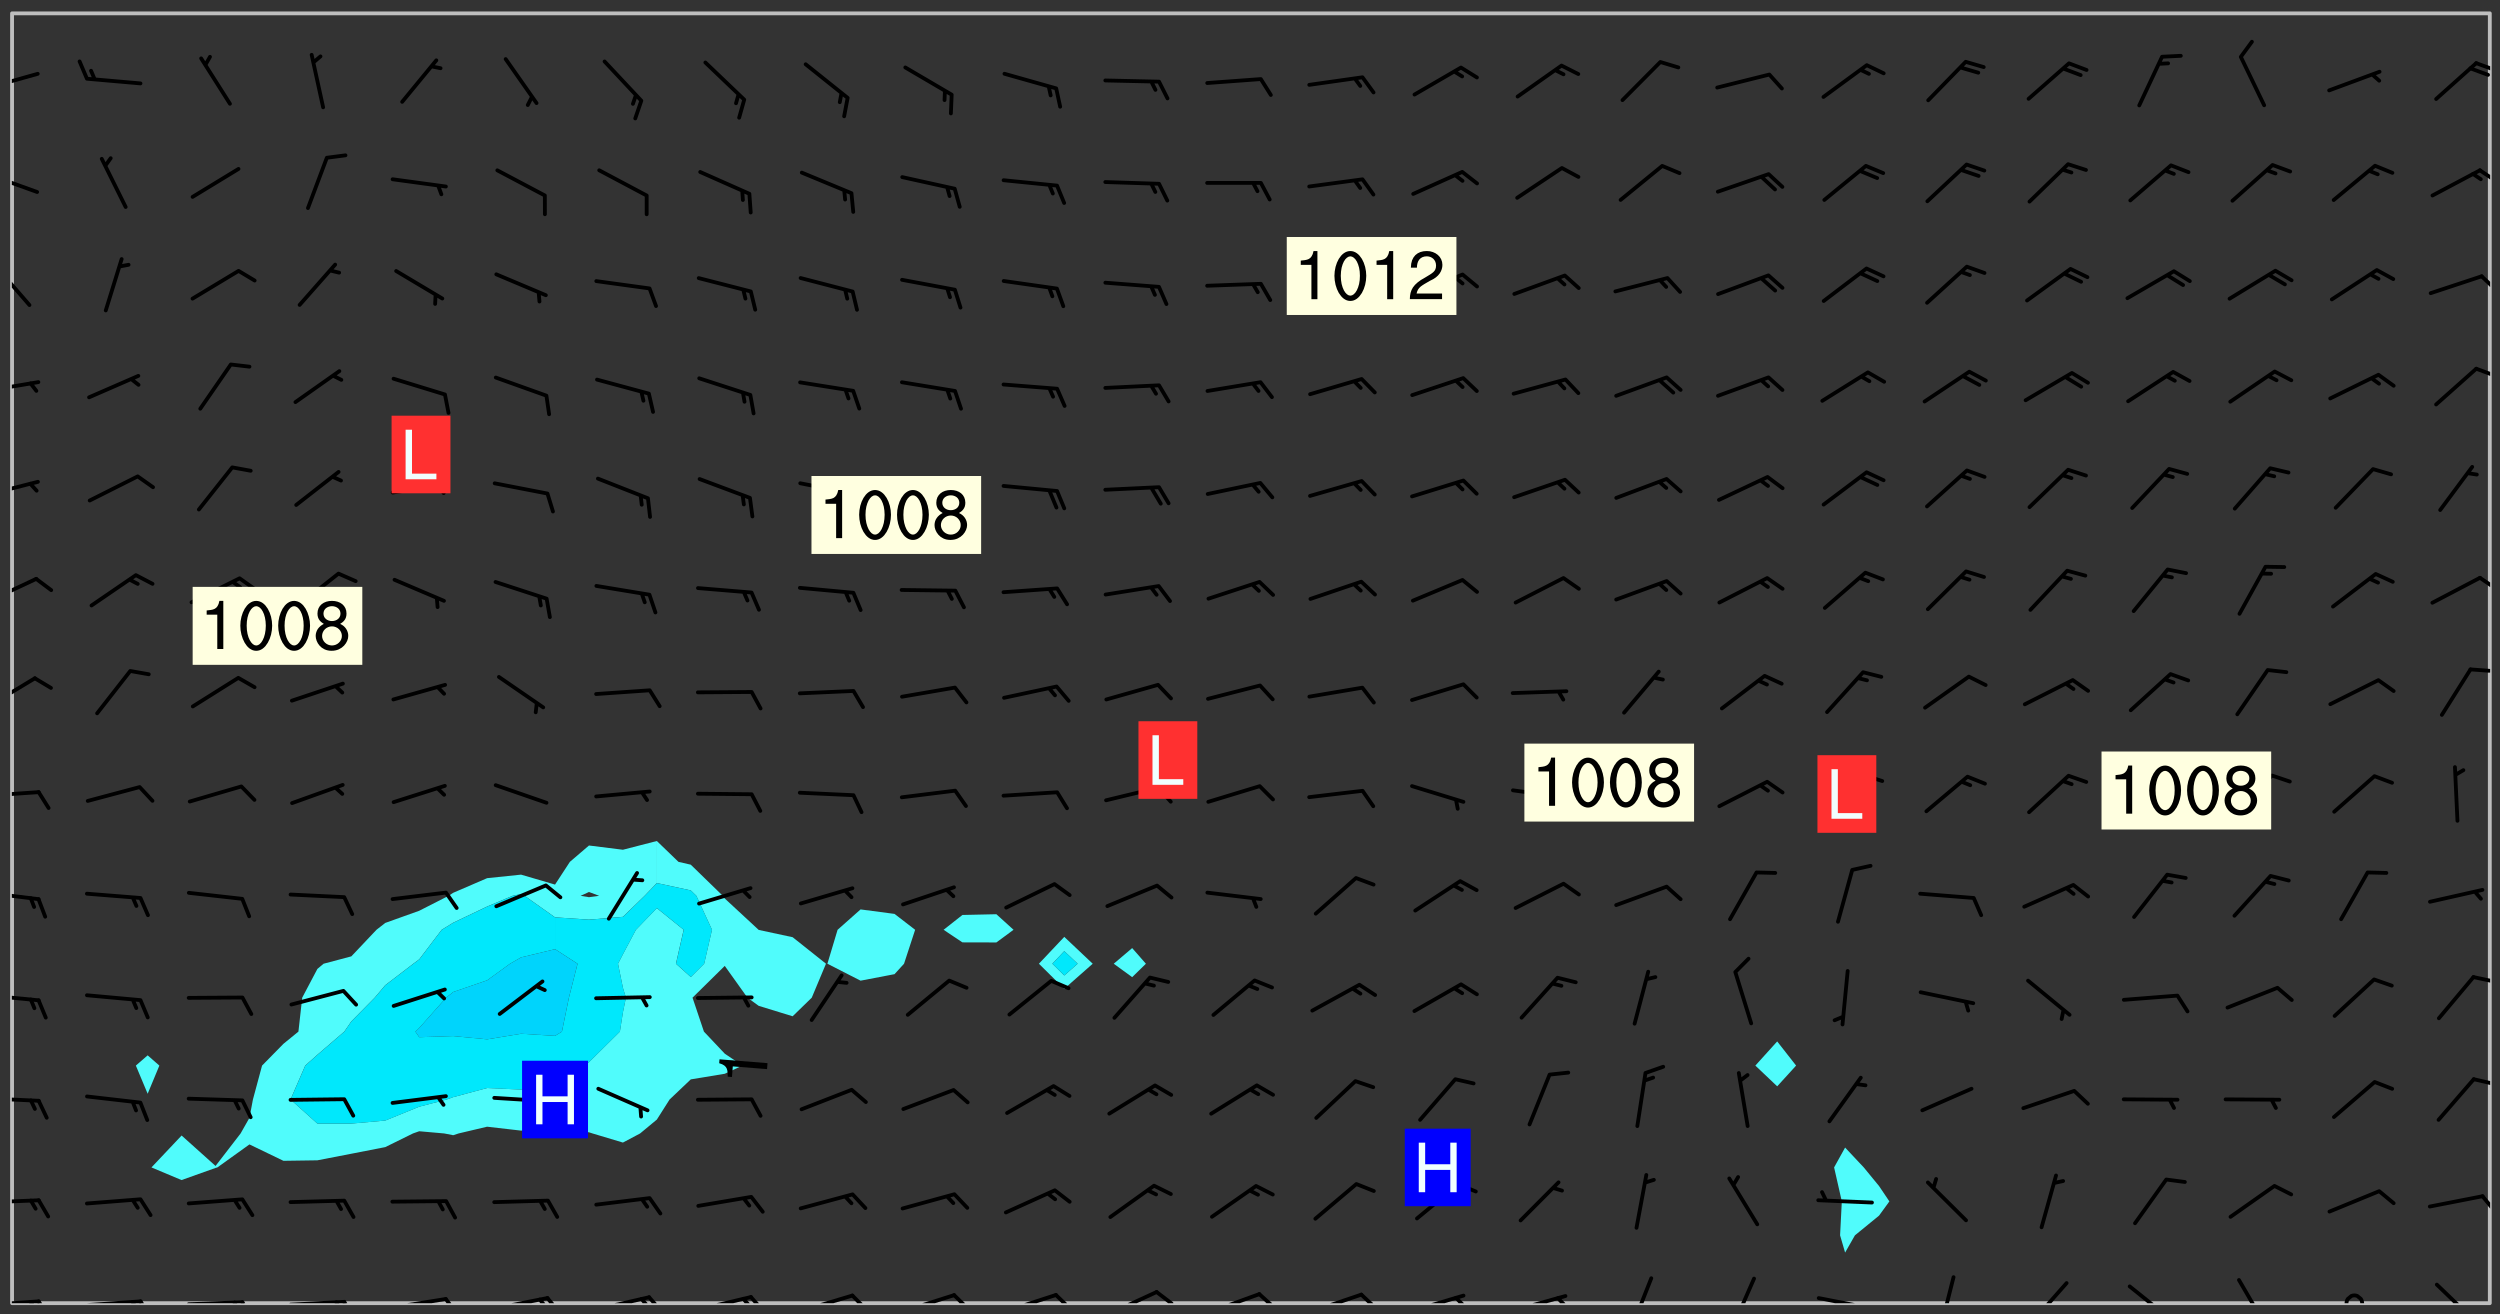 <svg xmlns="http://www.w3.org/2000/svg" role="img" xmlns:xlink="http://www.w3.org/1999/xlink" viewBox="142.45 309.95 326.84 171.84"><rect x="142.45" y="309.95" width="326.84" height="171.84" fill="#333333" stroke="none"/><defs><clipPath id="a"><path d="M144 311.672h1v168.656h-1zm0 0"/></clipPath><clipPath id="b"><path d="M144 311.672h324v168.656H144zm0 0"/></clipPath><clipPath id="c"><path d="M396 480h2v.328h-2zm0 0"/></clipPath><clipPath id="d"><path d="M467 311.672h1v168.656h-1zm0 0"/></clipPath><clipPath id="e"><path d="M144 479h4v1.328h-4zm0 0"/></clipPath><clipPath id="f"><path d="M147 479h3v1.328h-3zm0 0"/></clipPath><clipPath id="g"><path d="M146 479h2v1.328h-2zm0 0"/></clipPath><clipPath id="h"><path d="M153 479h9v1.328h-9zm0 0"/></clipPath><clipPath id="i"><path d="M160 479h3v1.328h-3zm0 0"/></clipPath><clipPath id="j"><path d="M159 479h2v1.328h-2zm0 0"/></clipPath><clipPath id="k"><path d="M166 479h9v1.328h-9zm0 0"/></clipPath><clipPath id="l"><path d="M173 479h3v1.328h-3zm0 0"/></clipPath><clipPath id="m"><path d="M172 479h2v1.328h-2zm0 0"/></clipPath><clipPath id="n"><path d="M180 479h8v1.328h-8zm0 0"/></clipPath><clipPath id="o"><path d="M187 479h2v1.328h-2zm0 0"/></clipPath><clipPath id="p"><path d="M186 479h2v1.328h-2zm0 0"/></clipPath><clipPath id="q"><path d="M193 479h8v1.328h-8zm0 0"/></clipPath><clipPath id="r"><path d="M200 479h3v1.328h-3zm0 0"/></clipPath><clipPath id="s"><path d="M206 479h9v1.328h-9zm0 0"/></clipPath><clipPath id="t"><path d="M213 479h3v1.328h-3zm0 0"/></clipPath><clipPath id="u"><path d="M212 479h3v1.328h-3zm0 0"/></clipPath><clipPath id="v"><path d="M220 479h8v1.328h-8zm0 0"/></clipPath><clipPath id="w"><path d="M227 479h3v1.328h-3zm0 0"/></clipPath><clipPath id="x"><path d="M226 479h2v1.328h-2zm0 0"/></clipPath><clipPath id="y"><path d="M233 479h8v1.328h-8zm0 0"/></clipPath><clipPath id="z"><path d="M240 479h3v1.328h-3zm0 0"/></clipPath><clipPath id="A"><path d="M239 479h2v1.328h-2zm0 0"/></clipPath><clipPath id="B"><path d="M246 479h9v1.328h-9zm0 0"/></clipPath><clipPath id="C"><path d="M253 479h3v1.328h-3zm0 0"/></clipPath><clipPath id="D"><path d="M260 479h8v1.328h-8zm0 0"/></clipPath><clipPath id="E"><path d="M266 479h4v1.328h-4zm0 0"/></clipPath><clipPath id="F"><path d="M273 479h8v1.328h-8zm0 0"/></clipPath><clipPath id="G"><path d="M280 479h3v1.328h-3zm0 0"/></clipPath><clipPath id="H"><path d="M287 478h7v2.328h-7zm0 0"/></clipPath><clipPath id="I"><path d="M293 478h3v2.328h-3zm0 0"/></clipPath><clipPath id="J"><path d="M300 478h8v2.328h-8zm0 0"/></clipPath><clipPath id="K"><path d="M306 478h4v2.328h-4zm0 0"/></clipPath><clipPath id="L"><path d="M313 478h8v2.328h-8zm0 0"/></clipPath><clipPath id="M"><path d="M320 478h3v2.328h-3zm0 0"/></clipPath><clipPath id="N"><path d="M326 479h9v1.328h-9zm0 0"/></clipPath><clipPath id="O"><path d="M332 479h2v1.328h-2zm0 0"/></clipPath><clipPath id="P"><path d="M340 479h8v1.328h-8zm0 0"/></clipPath><clipPath id="Q"><path d="M345 479h3v1.328h-3zm0 0"/></clipPath><clipPath id="R"><path d="M355 476h4v4.328h-4zm0 0"/></clipPath><clipPath id="S"><path d="M368 476h5v4.328h-5zm0 0"/></clipPath><clipPath id="T"><path d="M379 479h9v1.328h-9zm0 0"/></clipPath><clipPath id="U"><path d="M385 480h2v.328h-2zm0 0"/></clipPath><clipPath id="V"><path d="M395 476h4v4.328h-4zm0 0"/></clipPath><clipPath id="W"><path d="M407 477h6v3.328h-6zm0 0"/></clipPath><clipPath id="X"><path d="M420 477h7v3.328h-7zm0 0"/></clipPath><clipPath id="Y"><path d="M434 477h5v3.328h-5zm0 0"/></clipPath><clipPath id="Z"><path d="M448 479h4v1.328h-4zm0 0"/></clipPath><clipPath id="aa"><path d="M460 477h7v3.328h-7zm0 0"/></clipPath><clipPath id="ab"><path d="M144 466h4v2h-4zm0 0"/></clipPath><clipPath id="ac"><path d="M466 466h2v3h-2zm0 0"/></clipPath><clipPath id="ad"><path d="M144 453h4v2h-4zm0 0"/></clipPath><clipPath id="ae"><path d="M465 450h3v2h-3zm0 0"/></clipPath><clipPath id="af"><path d="M144 439h4v2h-4zm0 0"/></clipPath><clipPath id="ag"><path d="M465 437h3v2h-3zm0 0"/></clipPath><clipPath id="ah"><path d="M144 426h4v2h-4zm0 0"/></clipPath><clipPath id="ai"><path d="M144 413h4v2h-4zm0 0"/></clipPath><clipPath id="aj"><path d="M144 398h4v5h-4zm0 0"/></clipPath><clipPath id="ak"><path d="M465 397h3v1h-3zm0 0"/></clipPath><clipPath id="al"><path d="M144 385h4v4h-4zm0 0"/></clipPath><clipPath id="am"><path d="M466 385h2v3h-2zm0 0"/></clipPath><clipPath id="an"><path d="M144 372h4v3h-4zm0 0"/></clipPath><clipPath id="ao"><path d="M144 359h4v3h-4zm0 0"/></clipPath><clipPath id="ap"><path d="M465 357h3v3h-3zm0 0"/></clipPath><clipPath id="aq"><path d="M144 344h3v7h-3zm0 0"/></clipPath><clipPath id="ar"><path d="M466 345h2v4h-2zm0 0"/></clipPath><clipPath id="as"><path d="M144 332h4v4h-4zm0 0"/></clipPath><clipPath id="at"><path d="M466 331h2v3h-2zm0 0"/></clipPath><clipPath id="au"><path d="M144 319h4v3h-4zm0 0"/></clipPath><clipPath id="av"><path d="M465 317h3v3h-3zm0 0"/></clipPath><g id="aw" clip-path="url(#clip1)"><path fill="#fff" fill-opacity="0" fill-rule="evenodd" d="M0 0h1000v1000H0zm0 0"/><path fill="#d3d3d3" fill-opacity="0" fill-rule="evenodd" d="M162.152 355.867l-.234.293.059.234.117.172.176.234.293.348.113.059.117-.172.059-.234.176-.176.465-.176h.699l.234.293.289.816.059.176.176.23.352.234.699.699.172.176.234.348.234.41.289.582.41.465.23.234.234.176.117.23.176.293.172 1.164v.234l.059.289.059.117.117.117.348.41.117.172.176.176.176.234.117.172.172.352.059.234.234.406.234-.059-.176.176-.059.93h-.582l-.234-.113-.348.113-.117.117-.059.293-.059.176-.117.172-.465.293-.059.234-.059.113v.645l.059.172v.41l.059.059v.406l.059.406.117.176.059.059.23.641-.059.293v.699l-.059.582v.234l-.059.23-.055.352v1.922l.055.117h.426l-.367.117-.023.352.891 1.168 1.742.539 1.34.359v.539l.09.809.535.715 1.52.27.891-.086.09 1.164.535.18 1.16-.18 2.055-.984 1.16-.363 1.879-.176 1.695-.18-.18.719-1.516.086-1.25.09-.805.27-1.074.809.27.719.535.898-.18.625-.266.809.266 1.078.625.898.805.18 1.25-.18-.266.723.098.504.055.293v.172l.059.293v.406l.176.117.352.117h.406l.293-.176.113-.117.059-.117.117-.23.059-.176.352-.465.23-.176.176-.059.176.059.059.176.117.988.055.469.059.172.117.234.176.059.816.059h.289l.117.234.059.406.059.352v1.105l.117.293.117.348.289.699.176.352.582.754.352.176.172.059.469.234.641.465.348.234.293.176.293.055.23.062.816.348.293.176.113.172.352.352.117.176.523.641v.289l.059.352v.348l.059.352.059.289.117.059.172.059h.176l.582.234.176.117.176.289.176.234.113.234.293.23.117.117v.41l.059.055.289.234.234.117.059.117.117.172.059.117.23.234.059.176.234.059.117.059-.117.113-.059.117v.117l-.117.293-.117.289v.582l.176.117.117.059.059.117.117.117.113.059.176.348.059.352.059.406v.176l-.059.176-.117.699v.172l.117.176.293.293h.406l.176.117.117.172.117.293v.234h-.527l-.23-.234h-.234l-.176.059-.059.699.059.348.117.176.176.41.117.23.289.469.176.055h.523l.234.059.758.641.059.293v.234l.059.059.23.348v.352l-.117.172v.293l.293.289.293.176.172.059.293.176.293.117.582.406.289.234.293.176.219.16.016.012.23.176.641.523.176.234.117.176.176.176.113.172v.641l.117.176.469.117.582.117.234.059.23.113.293.117.113.059.586.352.289.172.176.062.176.055.176.059.699.352.289.176.234.055.289.176.234.117.641.406.293.117.172.059.234.059.41.059.23.059.234.117.059.172-.41.176.469.059.059.293.113.234.176.055.234.059.176.059.406.117.641.234.117.172.059.234v.176l-.059.117-.059.406.234.234.117.059.348.117.641.23.176.117.289.117.176.176.234.465.582 1.105.176.176.348.176.176.117.352.117 1.047.523.234.059.465.113.293.059.465.176.758.582.234.234.348.465.176.176.289.234.816.699.293.176.289.289.293.176.293.289.695.641.176.176.293.234.289.234.469.289.641.582.348.234.234.293.348.348.352.465.934.992.348.406.117.176.234.059.113.117.645.176.23.113.234.059.293.176.23.117.934.699.406.406.234.176.406.176.234.117.816.348.348.234.234.117.293.289.23.117.758.352.352.172.23.059.293.117.234.059.871.176h.816l.469.23.172.059.875.699.465.117.293.059.176.059.23.059.469.059.348.059.352.059.406.059h.293l.172.059v.23l.176.176h.293l.348.059.352.059.699.117h.641l.465-.234.293-.176.172-.117.41-.172.289-.176.934-.465.469-.293.523-.293.465-.172.465-.176 1.051-.465.289-.117.41-.117.289-.117.527-.176 1.516-.699.582-.348.289-.059.293-.059.348-.117.875-.23.352-.117h.113l.234-.059.875-.234.234-.059h.812l.352-.059.816-.117.172-.059.352-.055.293-.059.23-.059.816-.176.176-.059h.348l.234-.059.465-.117.758-.172.234-.059h.348l.41-.117.289-.059 1.285-.059h.289l.41-.059.23-.059h.176l.875-.117h.406l.41-.117h.348l.352-.113.871-.059h1.75l1.047.289.41.117.289.117.352.117.289.117 1.051.172.289.059h.293l.293.059.172.059.41.059.172.059.117.059h.117l.117.059.352.059h.113l.41.066 1.922.395 1.926.395 1.52.449 1.695.719 2.145.805 1.605-.719 1.43-.805 1.16-1.078 1.25-.449 3.035-.719 1.875-.359 2.145-1.348 2.234-1.254 2.5-1.258 1.695-.449 1.785-.18 1.16-.27.625.539 1.34-.27.715-.988.984-1.344.445-.18.805-.359 1.875-.539 1.785-.449 1.25-.27 1.16-.09 1.699-.09 1.961-.27 1.25-.09h.539l.625-.09h.891l2.145-.18 2.41-.18 2.59-.09 1.695.18 1.609.09 1.43.359 1.16.719 1.875.988 1.16 1.527.266.715.629.09.355.898.535.539.535 1.527 1.074.359h.535l-.805.535.09 1.707.715 2.695.891.805.895.988.715 1.258 1.785.539 1.52-.18.355 1.344 1.609-.805.98-.539.27.27.316-.215.219-.145.801.449.449-.359h.355l.535-.27.539-.719.535-.27.625-.988 1.16.449.84.371 1.395.617 1.695-.18h1.605l1.785.09.18-1.707.535-1.344.805.27.492.848.402.406-.09.539v.359l.715.449.711-.27h1.43l.359.988.445 1.258.715 1.344 1.25.629 1.695.629.715-.18.18-.539.98-.09.449.359.086 1.258-.266.629-.535.18v.539l.715.984.266.539.984.988.801 1.078-.266.359-.09.898-.625 2.332-.355 2.066-.09 1.793-.18.719-.09.539v1.438l-.98 1.883-.359 1.707-.535.898-.805 1.168-.266.539 2.055 1.254.086.359-.355.539-.09-.18v.809l.09 1.438-.445.715-1.074.094-.266.715.535.898.805.719 1.16.809 1.34.27.445.359-.355.449-1.789-.09-1.25-.449-.715-.719-.625-.09-.176 3.59-.188 1.309h89.359V311.703h-55.27v49.082l.762.125 3.289.543 2.023 2.836v2.754l2.352.332 2.348.332h4.051l-1.379 4.16-2.023.707-2.023.703-.543.344-2.594 1.617-.188.117-2.023-2.078-.73-2.742-2.672-2.078-1.375-3.5-.066-.082-1.957-2.672 2.75-1.418v-49.082H294.422v91.414l.117.031.133.012.074.074.105.047.09.059.086.059.09.059.297.297.059.09.031.117.027.117.016.137-.031.117-.059.09-.059.086-.043.105-.047.102-.027.121v.145l.176.27.148.148.074.086.074.074.043.105.062.09.059.086.043.105.059.09.047.102.043.105.059.086.117.18.074.074.062.086.059.09.043.105.059.09.059.086.062.09.059.09.043.102.117.18.074.074.059.086.074.074.09.059.105.047h.148l.133-.016.133.016.102-.047.074-.074.047-.102-.016-.133v-.148l-.047-.105-.027-.117-.047-.102-.027-.121-.043-.102-.062-.09-.043-.102-.043-.105-.031-.117-.016-.133-.012-.137.086-.059.059-.086.121-.031.043.105.016.133v.117l.059.102.059.09.09.059.148.148.059.09.043.105-.012.102.086.059.105.047.086.059.09.059.074.074-.117.027-.105.047-.086.059-.074.074-.059.09-.062.086-.027.121-.047.102-.043.105-.031.117-.012.133-.016.133v.148l.027.117.047.105.043.102.059.09.074.074.09.059.074.074.09.059.059.09.043.105.047.102.117.031.133.016h.148l.117-.031.105.043.043.105.047.102.027.121L299.5 410l.027.117.031.121.027.117.105.043.102.047.133-.016.148.148.062.086.074.074.07.074.09.062.105.043.102.043.117.031.137.016.117-.031.074-.074.027-.117-.012-.133-.031-.121-.027-.117.043-.105h.117l.09.062.117.027h.148l.133.016h.148l.133.016.133-.016h.148l.133-.016.133-.012.137.012.117-.027.133-.016.191-.059-.059.176-.016.133-.027.121-.016.133-.059.086-.133.016-.105.047-.105.043-.117.031-.117.027-.266.031h-.148l-.133.016-.074.074.059.086.148.148.117.18.074.07.09.062.09.059.086.059.09.059.102.043.105.062.105.043.086.059.105.047.102.043.18.117.059.09-.043.102-.047.105.016.133.223.223.059.09.043.102.031.121.043.102.016.133.031.117.012.137.031.117.148.148.102.043.105.043.117.031.133.016.137.016h.117l.117-.031.09-.059.043-.105.047-.102.043-.105.031-.117.012-.133v-.148l-.012-.133-.016-.133-.031-.117-.043-.105-.047-.105-.043-.102-.043-.105-.016-.133.016-.133.027-.117.031-.117.027-.121.047-.102.09-.059.086-.062.074-.074.09-.059.223-.223.059-.086.074-.074.117-.18.059-.086v-.148l-.074-.074-.102-.047-.105-.043-.102-.043-.059-.09-.047-.105-.027-.117.09-.059.117-.031.102-.043.18-.117.148-.148.012-.133-.012-.105-.09-.059-.133.016h-.148l-.133.016-.133-.016-.121-.031-.086-.059-.074-.074-.059-.09-.062-.086-.117-.18-.059-.086.031-.121.086-.059.121-.031.059-.086v-.121l-.031-.117-.059-.09-.059-.086-.047-.105-.027-.117-.016-.133.059-.09.074-.074.09-.059.117-.18.074-.074.059-.086.148-.148.121-.031.133-.016.133.016.074.074.043.105.016.133-.031.117-.117.031-.133.012-.148.148-.043.105-.047.102-.027.121-.031.117v.148l.031.117.043.105.059.09.074.07.074.074.117.031.121.027.117-.027.133-.016h.117l.09.059.074.074.047.105.059.086.102.047.133.016.105.043.086.059-.012.105-.074.074-.18.117-.059.09-.09.059-.07.074-.074.074-.062.09-.027.117-.016.133.016.133-.016.133v.148l.016.133.027.117.031.121.074.074.09.059.086.059.09.059.117.031v.086l-.102.047-.09.059-.266.031-.117.027h-.148l-.105.043-.102.047-.059.09-.062.234-.012.133-.031.121-.016.133v.293l-.012.133.012.137.016.133.133.016.133.012.121.031.086.059.074.074.047.105.043.102.016.133v.445l-.016.133v.445l.031.266.027.117.016.133.031.117.086.211.031.266v.148l-.031.117-.027.117-.031.121-.027.117-.031.117-.031.121-.012.133-.016.133.09.059.117-.031.102.016.047.105-.031.266v.441l-.043.105-.047.105-.043.102-.043.105-.059.086-.031.121-.043.117-.031.117-.016.133.016.133.059.09.105.047.086.059.059.086-.012.137-.031.117-.043.102v.445l-.016.133v.148l-.031.117-.043.105-.027.117-.047.105-.043.102-.031.121-.027.117-.031.133-.031.117-.027.117-.043.105-.031.117-.031.121-.012.133-.016.133v.297l.027.117v.148l.047.398.027.117.059.09.121.031h.148l.133-.016.059.09v.117l-.059.09-.09.059-.102.043-.105.047-.09.059-.086.059-.137.016-.117-.031-.133-.016-.102.047-.062.086-.012.137-.016.133-.031.117-.027.117-.016.133-.031.121v.297l.016.133.031.117v.148l.012.133v.148l-.027.117-.047.102-.027.121-.031.117-.059.09-.074.074-.102.043-.105.047-.117.027-.121.031-.102-.047.059-.086.105-.047.027-.117.031-.117.027-.121.031-.117v-.148l.016-.133-.031-.117-.043-.105-.105.016-.074.074-.102.043-.09.062-.074.074-.043.102-.016.133-.031.117L304.25 426l-.031.117-.027.117-.031.121-.027.117-.031.117-.043.105-.09.059h-.09l-.117-.031-.031-.086.016-.137-.031-.117v-.148l-.012-.133v-.148l-.062-.234-.027-.121-.043-.102-.047-.105-.059-.086-.059-.09-.043-.105-.062-.086-.148-.148-.07-.074-.105-.047-.105-.043-.102-.043-.297-.297-.09-.074-.086-.059-.105-.043-.09-.062-.086-.059-.105-.043-.09-.059-.086-.062-.074-.07-.105-.047-.086-.059-.105-.043-.09-.062-.102-.043-.105-.043-.086-.059-.105-.047-.105-.043-.102-.047-.09-.059-.102-.043-.105-.043-.09-.062-.117-.027-.133-.016-.133.016H299.75l-.133.016-.117-.031-.09-.059-.074-.074-.09-.059-.102-.047h-.148l-.121-.027-.102-.043-.074-.074-.117-.18-.09-.059-.102-.043-.09-.062-.105-.043-.09-.059-.086-.059-.105-.047-.059-.086-.059-.09-.043-.105-.047-.102-.074-.074-.086-.059-.074-.074-.09-.059-.223-.223-.043-.105-.031-.266.105-.043h.145l.105.043.074.074.09.059.086.059.105.047.09.059.148.148.07.074.148.148.062.086.074.074.086.059.074.074.09.062.09.059.086.059.27.176.102.047.105.043.102.043.047-.074.059-.086.074-.074.07-.074.105.043.074.074.059.09.043.102.047.105.043.105.121.027.117-.027.074-.09.043-.105.059-.09.074-.074.105-.043.117-.027.133.012.09.059.148.148.059.09.043.105.047.102.043.105.043.102.105.047.105.043.133.016.086-.059.059-.09.074-.074.105-.043.117.027.105.047.102.043.105.043.102.047.18.117v.117l-.016.133.016.133.016.137.059.086.102.047.121.027.117.031h.148l.117-.031.059-.09.18-.117.059-.09.074-.074.059-.086.117-.18.18-.117.117.031.09.059.043.074-.016.133v.117l.09.059h.148l.133-.016.133-.012.266-.031.105-.043.117-.031.121-.027.074-.074.07-.074.062-.09-.016-.105-.047-.102-.102-.043-.105-.016-.117.027-.266.031h-.148l-.074-.074-.09-.059-.117-.031-.117-.027-.133-.016h-.148l-.133.016h-.297l-.105-.047-.148-.148-.043-.102-.059-.09.223-.223.086-.059.105-.043.117-.031.133-.016.133.016.137.016.102.043.133-.012.09-.062.102-.043.062-.09-.047-.102-.09-.059-.117-.031-.102-.043-.059-.09-.062-.09v-.117l.016-.133.105-.047.074-.07v-.121l-.09-.059-.031-.117.09-.059.074-.074.043-.105.059-.09.047-.102.016-.133v-.148l-.047-.105-.043-.102-.09-.059-.133-.016-.102-.043-.137-.016-.117-.031h-.445l-.133-.016-.133-.012-.133-.016-.117-.031h-.148l-.133-.016-.133-.012-.266-.031-.121-.043-.086-.059-.074-.074v-.148l.012-.133.105-.047.102-.043.133-.016h.152l.133-.016h.293l.121.031.102.043.09.059.234.062.121-.047.09-.059.102-.043.133-.016.105.043.102.047.133.012.121-.027h.145l.121-.031.117-.027.105-.047.074-.074.086-.059.148-.148.059-.086.047-.105.027-.117.016-.105-.102-.043-.09-.059-.117-.031-.105-.043-.09-.062-.074-.086-.074-.074-.102-.043-.105-.047-.102-.043-.059-.09-.047-.102-.086-.211-.062-.086-.059-.09-.074-.074-.086-.059h-.27l-.117.031-.09.059-.102.043-.133.016-.105-.016-.027-.117-.062-.09-.117-.031-.102-.043-.148-.148-.031-.117-.016-.105.074-.074.18-.117.117-.027.117-.031.137.016.102.043.105.043.102.047.105.043.117.031.133.016.117.027.133.016.105-.016.09-.059-.074-.074-.105-.043-.074-.074-.074-.09-.148-.148-.086-.059-.09-.059-.074-.074-.09-.059-.102-.047-.121-.027-.102-.047-.105-.043-.117-.031-.102-.043-.121-.031h-.148l-.117.031-.105.043-.086.062-.18.117-.086.059-.09.059-.105.047-.086.059-.105.043-.102.043-.105.047-.074.074-.059.09-.059.086-.047.105-.059.086-.074.074-.133-.012-.117-.031h-.117l-.074.074-.09.059-.074.074-.09.059-.086.059-.105.047-.102.043-.137.016-.102-.043-.148-.148-.105-.047h-.086l-.105.047-.102.043-.121.031-.117-.031-.074-.074v-.117l.031-.121.074-.07.059-.09.074-.074.117-.031.105-.043h.293l.133-.016.137-.016.102-.043.09-.059.102-.047.09-.059.133-.012.09.059.133.012.09-.059.086-.059.105-.043.09-.059.086-.062.09-.059.148-.148.059-.086.059-.09.105-.043.133-.016.117.027.121.031.059-.059.059-.09.031-.266.027-.117.105.012.133.016.102-.043.09-.059.059-.09.074-.074.059-.09.047-.102.012-.133-.012-.133-.047-.105-.148-.148-.059-.09-.059-.086-.043-.105v-.445l.016-.133v-.148l.012-.133-.059-.059-.09.059-.102-.043-.18-.117-.086-.059-.062-.09-.059-.09-.074-.074-.086-.059-.121.031-.102.012-.105.047-.086.059-.105.043-.148.148-.09.059-.086.059-.09.062-.105.043-.133.016v-.121l.105-.043.117-.031.074-.07.043-.105v-.148l-.027-.117-.148-.148-.133-.016h-.148l-.117.031-.105.043-.102.043-.09.062-.117.027-.074-.074.012-.133-.043-.102-.043-.105-.09-.059-.117.027-.121.031-.117.031-.102.043-.121.031-.102.043-.105.043-.09.059-.102.016v-.117l.016-.133-.059-.09-.074.043-.148.148-.059.09-.074.074-.047.105-.043.102-.074.074-.059.09-.074.074-.059.086-.074.074-.09.062-.074.07-.074.074-.102.016-.133.016-.105-.043v-.121l.148-.148.043-.102.059-.09.047-.102.043-.105.059-.09.031-.117.043-.102.031-.121.027-.117.047-.105.043-.102.043-.105.074-.07.09-.062.09-.059.102-.043h.297l.266-.031.105-.043-.074-.074-.117-.031-.105-.043-.09-.059-.102-.047-.09-.059-.102-.043-.105-.043-.09-.062-.086-.059-.105-.043-.102-.043-.121-.031-.117-.031-.102-.043L297.5 410.25l-.102-.043-.09-.059-.043-.105-.016-.133.102-.043.133-.016.137.016.133-.016.102-.043.059-.09.016-.105-.09-.059-.074-.074-.102-.043-.09-.059-.148-.148-.043-.105-.016-.133v-.293l-.059-.09-.09-.059-.074-.074-.043-.105-.031-.117-.059-.09-.074-.074-.117-.027-.074-.074-.09-.059-.09-.062-.086-.059-.074-.074-.059-.086-.047-.105-.086-.059-.148-.148-.195-.059-.133.016-.102.043-.074.074-.047.102-.043.105-.059.09-.059.086-.297.297-.09.059h-.086l-.062-.086-.043-.105.031-.117.059-.09.027-.117-.012-.133-.09-.062-.105.047-.117.027-.117.031-.27.176-.102.047-.117.027-.105.047-.09.059-.102.043-.059-.086-.047-.105.016-.133.047-.105.07-.074.074-.07.059-.09v-.148l-.043-.105h-.238l-.102.047-.031.117-.027.117-.031.121-.074.043-.133.016-.074-.047-.043-.102-.043-.105-.047-.102-.043-.105-.121.031-.102.043-.133.016-.117.031-.105.043-.09.059-.102.047-.121.027-.133.016-.102-.043-.059-.09-.047-.105-.043-.102-.043-.105v-.117l.059-.09.086-.059.18-.117.102-.047.105-.043.105-.059.102-.043.09-.062.102-.043.105-.059.102-.047.09-.059.105-.043.102-.043.09-.062.102-.043.137-.016.117.031.102.043.121.031.102.043.105.047.102.043.105.043.102.047.105.043.102.043.105.047.086.059.105.043.117.031.105.043.102.047.09.059.105.043.102.043.105.047.117.027.102.047.121.027h.148l.086-.059.016-.102.059-.09-.027-.117-.074-.074-.117-.18-.074-.074-.09-.074-.18-.117-.086-.059-.105-.043-.102-.047-.27-.176-.059-.09-.074-.074-.059-.09-.043-.102-.031-.117-.016-.137v-.562l-.012-.133-.016-.133-.031-.117-.016-.133-.012-.133-.031-.121-.223-.223-.059-.086-.016-.105.031-.117.133-.016v-91.414H172.992v1.453l-.059.234-.352 1.051-.172.523-.117.348-.176.41-.117.172-.234.293-.23.059h-.352l-.117.059-.23.406v.293l.117.176.23.23.117.234.641.758.293.465.176.234.23.352.234.348.641.816.176.465.172.41.117.695.176.469.117 1.398.059.465v.875l.117 1.047v4.781l-.059.465-.352 1.281-.176.523-.113.41-.352.93L172.934 336l-.234.582-.117.176-.172.348-.176.406-.352.816-.059.293-.113.293-.117.289-.059.176-.117.875-.059.406-.059.117-.059.176-.059.172-.23.527-.117.172v.234l-.117.234-.059.172-.176.586v.289l-.059.176v.293l-.059.113-.059.527v.172l-.055.234v2.621l-.176.816-.117.176-.176.234-.117.172-.113.234-.586.934-.23.289-.293.465-.176.234-.289.352-.352.699-.113.23-.176.41-.176.23-.406.527-.816.699-.293.172-.289.234-.176.117-.176.176-.523.406-.527.176-.172.176-.234.055-.641.176h-.758m12.211 31.023l-1.074.449.359.895 1.25-.715.445-.539-.98-.09"/><path fill="#d3d3d3" fill-opacity="0" fill-rule="evenodd" d="M201.508 416.598h-.895l.449.629.98.359.805-.09.445-.988-.176.09-.715-.355-.895.355m154.621 59.07l-.059-.523v-.293l.113-.293.059-.23.469-.469h.113l.117-.113.117-.059h.176l.234-.059h.348l.234.059.117.059.23.172.059.176.117.582v.293l-.117.176-.172.289-.176.176-.527.523-.23.234-.117.059h-.176l-.117-.059-.406-.293-.176-.117-.117-.059-.059-.113-.055-.117m6.641-10.957l-.059-.172v-1.109l.059-.172.176-.059.172-.059h.176l.234-.059.117.059.059.699-.059.172-.117.176-.117.059-.234.523-.113.059h-.234l-.059-.117m9.613-14.391l-.117-.176v-.699l.293-.875.117-.172.176-.352.113-.23.117-.293.352-.758.117-.23.172-.234h.176l.117-.059h.641l.117.059.234.234.172.113.352.293.117.117.113.176v.113l.117.059.117.117v.699l-.059.176v.23l-.059.176-.348 1.051-.117.23-.117.234-.117.059-.23.234-.641.289h-.875l-.41-.117-.641-.465"/><path fill="none" stroke="#bebebe" stroke-linecap="round" stroke-linejoin="round" stroke-miterlimit="10" stroke-width=".5" d="M467.957 311.695H144.027v168.625h323.93v-168.625"/><g clip-path="url(#a)"><path fill="#fff" fill-opacity="0" fill-rule="evenodd" d="M144 475.891v4.438h.004H144V311.672h.004H144v164.219"/></g><g clip-path="url(#b)"><path fill="#fff" fill-opacity="0" fill-rule="evenodd" d="M144.004 480.328V311.672h17.75v136.25l-1.543 1.34 1.543 3.684 1.531-3.684-1.531-1.34v-136.25h66.574v108.23l-4.438 1.145-4.438-.555-2.496 2.137-1.941 2.973-4.441-1.301-4.438.461-4.438 1.914-.605.395-3.832 1.953-4.441 1.59-1.148.895-3.289 3.477-3.625.961-.812.68-1.984 3.758-.496 4.438-1.957 1.594-2.797 2.848-1.195 4.438-.449 2.387-1.164 2.051-3.273 4.246-4.438-3.98-3.941 4.172 3.941 1.656 4.438-1.582.254-.074 4.184-3.004 4.441 2.145 4.438-.066 4.438-.859 4.438-.867 3.621-1.785.82-.289 3.273.289 1.164.23.707-.23 3.73-.883 4.438.512 4.441-.191 4.438.41.473.152 3.965 1.191 2.246-1.191 2.191-1.816 1.664-2.621 2.773-2.633 4.441-.734 2.309-1.07-2.309-1.559-2.723-2.883-1.492-4.438 4.215-4.152 2.965 4.152 1.473 1.07 4.438 1.363 2.5-2.434 1.859-4.438-4.359-3.465-4.438-.953-.02-.02-4.418-4.09-.254-.348L232.766 423l-1.609-.371-2.828-2.727V311.672h26.629v117.172l-3.004 2.664-1.332 4.438 4.336 2.215 4.441-.852 1.242-1.363 1.453-4.438-2.695-2.078-4.441-.586V311.672h17.754v117.801l-4.438.098-2.461 1.938 2.461 1.645 4.438.012 2.246-1.656-2.246-2.035V311.672h8.879V432.434l-3.316 3.512 3.316 3.277 3.719-3.277-3.719-3.512V311.672h8.875v122.227l-2.41 2.047 2.41 1.754 1.797-1.754-1.797-2.047V311.672h84.328v134.43l-2.855 3.16 2.855 2.711 2.473-2.711-2.473-3.16V311.672h8.879v148.305l-1.438 2.598 1.008 4.441-.227 4.438.656 2.254 1.285-2.254 3.152-2.578 1.352-1.859-1.352-2.008-1.996-2.434-2.441-2.598V311.672h84.324v168.656h-70.918l-.094-.082-.105.082h-252.875"/></g><path fill="#50fcfc" fill-rule="evenodd" d="M161.754 452.945l-1.543-3.684 1.543-1.34 1.531 1.34-1.531 3.684m4.438 11.285l-3.941-1.656 3.941-4.172 4.438 3.98 3.273-4.246 1.164-2.051.449-2.387 1.195-4.438 2.797-2.848 1.957-1.594.496-4.438 1.984-3.758.812-.68 3.625-.961 3.289-3.477 1.148-.895 4.441-1.59 3.832-1.953.605-.395 4.438-1.914 4.438-.461 4.441 1.301 1.941-2.973 2.496-2.137v6.078l-1.094.5 1.094.18 1.332-.18-1.332-.5v-6.078l4.438.555 4.438-1.145v5.496l-1.605 1.672-2.832 2.746-4.438.367-4.438-.301-3.98-2.812-.461-.238-1.121.238-3.316 1.398-4.438 2.117-1.504.922-2.934 3.863-.77.574-3.672 2.805-1.379 1.633-3.059 3.105-.918 1.332-3.52 3.031-1.586 1.41-1.922 4.438 3.508 3.148h4.438l4.438-.398 4.441-1.812 3.586-.938.852-.312 4.438-1.188 4.438.199 4.441-.359 3.75-2.777.688-.441 4.039-4 .398-2.535.391-1.902-.391-1.273-.645-3.164.645-1.242 1.695-3.195 2.742-2.828 3.504 2.828-1.008 4.438 1.941 1.742 1.746-1.742 1.023-4.438-2.043-4.438-.727-.707-4.438-.965v-5.496l2.828 2.727 1.609.371 4.188 4.07.254.348 4.418 4.09.02.02 4.438.953 4.359 3.465-1.859 4.438-2.5 2.434-4.438-1.363-1.473-1.07-2.965-4.152-4.215 4.152 1.492 4.438 2.723 2.883 2.309 1.559-2.309 1.07-4.441.734-2.773 2.633-1.664 2.621-2.191 1.816-2.246 1.191-3.965-1.191-.473-.152-4.438-.41-4.441.191-4.438-.512-3.73.883-.707.23-1.164-.23-3.273-.289-.82.289-3.621 1.785-4.438.867-4.438.859-4.438.066-4.441-2.145-4.184 3.004-.254.074-4.438 1.582"/><path fill="#00e8fc" fill-rule="evenodd" d="M183.945 456.848l-3.508-3.148 1.922-4.438 1.586-1.41 3.52-3.031.918-1.332 3.059-3.105 1.379-1.633 3.672-2.805.77-.574 2.934-3.863 1.504-.922 4.438-2.117 3.316-1.398 1.121-.238.461.238 3.98 2.812v4.156l-4.441 1.07-1.453.836-2.984 2.164-4.438 1.527-.926.746-3.512 3.953-.508.484.508.73 4.438-.148 4.438.426 4.438-.73 4.441.273.898-.551.914-4.438 1.129-4.438-2.941-1.906v-4.156l4.438.301 4.438-.367 2.832-2.746 1.605-1.672 4.438.965.727.707 2.043 4.438-1.023 4.438-1.746 1.742-1.941-1.742 1.008-4.438-3.504-2.828-2.742 2.828-1.695 3.195-.645 1.242.645 3.164.391 1.273-.391 1.902-.398 2.535-4.039 4-.688.441-3.75 2.777-4.441.359-4.438-.199-4.438 1.188-.852.312-3.586.938-4.441 1.812-4.438.398h-4.438"/><path fill="#00d4fc" fill-rule="evenodd" d="M197.262 445.551l-.508-.73.508-.484 3.512-3.953.926-.746 4.438-1.527 2.984-2.164 1.453-.836 4.441-1.07 2.941 1.906-1.129 4.438-.914 4.438-.898.551-4.441-.273-4.438.73-4.438-.426-4.438.148"/><path fill="#fff" fill-opacity="0" fill-rule="evenodd" d="M219.453 426.57l-1.094.5 1.094.18 1.332-.18-1.332-.5"/><path fill="#50fcfc" fill-rule="evenodd" d="M254.957 438.16l-4.336-2.215 1.332-4.438 3.004-2.664 4.441.586 2.695 2.078-1.453 4.438-1.242 1.363-4.441.852m13.316-5.008l-2.461-1.645 2.461-1.938 4.438-.098 2.246 2.035-2.246 1.656-4.438-.012m13.316 6.07l-3.316-3.277 3.316-3.512v1.863l-1.559 1.648 1.559 1.539 1.746-1.539-1.746-1.648v-1.863l3.719 3.512-3.719 3.277"/><path fill="#00e8fc" fill-rule="evenodd" d="M281.59 437.484l-1.559-1.539 1.559-1.648 1.746 1.648-1.746 1.539"/><path fill="#50fcfc" fill-rule="evenodd" d="M290.465 437.699l-2.41-1.754 2.41-2.047 1.797 2.047-1.797 1.754m84.328 14.273l-2.855-2.711 2.855-3.16 2.473 3.16-2.473 2.711m8.449 15.043l-1.008-4.441 1.438-2.598 2.441 2.598 1.996 2.434 1.352 2.008-1.352 1.859-3.152 2.578-1.285 2.254-.656-2.254.227-4.438"/><g clip-path="url(#c)"><path fill="#50fcfc" fill-rule="evenodd" d="M396.879 480.328l.105-.082.094.082h-.199"/></g><g clip-path="url(#d)"><path fill="#fff" fill-opacity="0" fill-rule="evenodd" d="M467.996 480.328H468V311.672h-.004H468v168.656h-.004"/></g><path fill="#fff" fill-opacity="0" fill-rule="evenodd" d="M244.301 453.082l.465-5.824-9.93-.789-.465 5.824 9.93.789"/><path fill-rule="evenodd" d="M236.477 448.949l.039-.508 6.277.5-.062.781-4.477-.355-.109 1.387-.555-.043-.02-.566-.035-.254-.07-.234-.125-.215-.195-.191-.281-.164-.387-.137"/><g clip-path="url(#e)"><path fill="none" stroke="#000" stroke-linecap="round" stroke-linejoin="round" stroke-miterlimit="10" stroke-width=".5" d="M147.504 480.086l-7.008.484"/></g><g clip-path="url(#f)"><path fill="none" stroke="#000" stroke-linecap="round" stroke-linejoin="round" stroke-miterlimit="10" stroke-width=".5" d="M147.504 480.086l1.301 2.082"/></g><g clip-path="url(#g)"><path fill="none" stroke="#000" stroke-linecap="round" stroke-linejoin="round" stroke-miterlimit="10" stroke-width=".5" d="M146.484 480.156l.652 1.039"/></g><g clip-path="url(#h)"><path fill="none" stroke="#000" stroke-linecap="round" stroke-linejoin="round" stroke-miterlimit="10" stroke-width=".5" d="M160.82 480.086l-7.012.488"/></g><g clip-path="url(#i)"><path fill="none" stroke="#000" stroke-linecap="round" stroke-linejoin="round" stroke-miterlimit="10" stroke-width=".5" d="M160.82 480.086l1.301 2.078"/></g><g clip-path="url(#j)"><path fill="none" stroke="#000" stroke-linecap="round" stroke-linejoin="round" stroke-miterlimit="10" stroke-width=".5" d="M159.801 480.156l.648 1.039"/></g><g clip-path="url(#k)"><path fill="none" stroke="#000" stroke-linecap="round" stroke-linejoin="round" stroke-miterlimit="10" stroke-width=".5" d="M174.141 480.199l-7.023.262"/></g><g clip-path="url(#l)"><path fill="none" stroke="#000" stroke-linecap="round" stroke-linejoin="round" stroke-miterlimit="10" stroke-width=".5" d="M174.141 480.199l1.234 2.121"/></g><g clip-path="url(#m)"><path fill="none" stroke="#000" stroke-linecap="round" stroke-linejoin="round" stroke-miterlimit="10" stroke-width=".5" d="M173.121 480.234l.613 1.062"/></g><g clip-path="url(#n)"><path fill="none" stroke="#000" stroke-linecap="round" stroke-linejoin="round" stroke-miterlimit="10" stroke-width=".5" d="M187.453 480.148l-7.016.363"/></g><g clip-path="url(#o)"><path fill="none" stroke="#000" stroke-linecap="round" stroke-linejoin="round" stroke-miterlimit="10" stroke-width=".5" d="M187.453 480.148l1.262 2.102"/></g><g clip-path="url(#p)"><path fill="none" stroke="#000" stroke-linecap="round" stroke-linejoin="round" stroke-miterlimit="10" stroke-width=".5" d="M186.434 480.199l.629 1.055"/></g><g clip-path="url(#q)"><path fill="none" stroke="#000" stroke-linecap="round" stroke-linejoin="round" stroke-miterlimit="10" stroke-width=".5" d="M200.73 479.777l-6.941 1.102"/></g><g clip-path="url(#r)"><path fill="none" stroke="#000" stroke-linecap="round" stroke-linejoin="round" stroke-miterlimit="10" stroke-width=".5" d="M200.73 479.777l1.477 1.961"/></g><g clip-path="url(#s)"><path fill="none" stroke="#000" stroke-linecap="round" stroke-linejoin="round" stroke-miterlimit="10" stroke-width=".5" d="M214.023 479.652l-6.895 1.355"/></g><g clip-path="url(#t)"><path fill="none" stroke="#000" stroke-linecap="round" stroke-linejoin="round" stroke-miterlimit="10" stroke-width=".5" d="M214.023 479.652l1.547 1.902"/></g><g clip-path="url(#u)"><path fill="none" stroke="#000" stroke-linecap="round" stroke-linejoin="round" stroke-miterlimit="10" stroke-width=".5" d="M213.02 479.848l.773.953"/></g><g clip-path="url(#v)"><path fill="none" stroke="#000" stroke-linecap="round" stroke-linejoin="round" stroke-miterlimit="10" stroke-width=".5" d="M227.316 479.547l-6.852 1.566"/></g><g clip-path="url(#w)"><path fill="none" stroke="#000" stroke-linecap="round" stroke-linejoin="round" stroke-miterlimit="10" stroke-width=".5" d="M227.316 479.547l1.605 1.855"/></g><g clip-path="url(#x)"><path fill="none" stroke="#000" stroke-linecap="round" stroke-linejoin="round" stroke-miterlimit="10" stroke-width=".5" d="M226.32 479.773l.801.93"/></g><g clip-path="url(#y)"><path fill="none" stroke="#000" stroke-linecap="round" stroke-linejoin="round" stroke-miterlimit="10" stroke-width=".5" d="M240.625 479.52l-6.84 1.617"/></g><g clip-path="url(#z)"><path fill="none" stroke="#000" stroke-linecap="round" stroke-linejoin="round" stroke-miterlimit="10" stroke-width=".5" d="M240.625 479.52l1.621 1.844"/></g><g clip-path="url(#A)"><path fill="none" stroke="#000" stroke-linecap="round" stroke-linejoin="round" stroke-miterlimit="10" stroke-width=".5" d="M239.629 479.754l.812.922"/></g><g clip-path="url(#B)"><path fill="none" stroke="#000" stroke-linecap="round" stroke-linejoin="round" stroke-miterlimit="10" stroke-width=".5" d="M253.887 479.324l-6.734 2.012"/></g><g clip-path="url(#C)"><path fill="none" stroke="#000" stroke-linecap="round" stroke-linejoin="round" stroke-miterlimit="10" stroke-width=".5" d="M253.887 479.324l1.723 1.746"/></g><g clip-path="url(#D)"><path fill="none" stroke="#000" stroke-linecap="round" stroke-linejoin="round" stroke-miterlimit="10" stroke-width=".5" d="M267.188 479.27l-6.703 2.117"/></g><g clip-path="url(#E)"><path fill="none" stroke="#000" stroke-linecap="round" stroke-linejoin="round" stroke-miterlimit="10" stroke-width=".5" d="M267.188 479.27l1.75 1.719"/></g><g clip-path="url(#F)"><path fill="none" stroke="#000" stroke-linecap="round" stroke-linejoin="round" stroke-miterlimit="10" stroke-width=".5" d="M280.496 479.25l-6.688 2.156"/></g><g clip-path="url(#G)"><path fill="none" stroke="#000" stroke-linecap="round" stroke-linejoin="round" stroke-miterlimit="10" stroke-width=".5" d="M280.496 479.25l1.762 1.707"/></g><g clip-path="url(#H)"><path fill="none" stroke="#000" stroke-linecap="round" stroke-linejoin="round" stroke-miterlimit="10" stroke-width=".5" d="M293.66 478.863l-6.387 2.93"/></g><g clip-path="url(#I)"><path fill="none" stroke="#000" stroke-linecap="round" stroke-linejoin="round" stroke-miterlimit="10" stroke-width=".5" d="M293.66 478.863l1.949 1.488"/></g><g clip-path="url(#J)"><path fill="none" stroke="#000" stroke-linecap="round" stroke-linejoin="round" stroke-miterlimit="10" stroke-width=".5" d="M307.086 479.137l-6.609 2.383"/></g><g clip-path="url(#K)"><path fill="none" stroke="#000" stroke-linecap="round" stroke-linejoin="round" stroke-miterlimit="10" stroke-width=".5" d="M307.086 479.137l1.82 1.648"/></g><g clip-path="url(#L)"><path fill="none" stroke="#000" stroke-linecap="round" stroke-linejoin="round" stroke-miterlimit="10" stroke-width=".5" d="M320.426 479.203l-6.656 2.25"/></g><g clip-path="url(#M)"><path fill="none" stroke="#000" stroke-linecap="round" stroke-linejoin="round" stroke-miterlimit="10" stroke-width=".5" d="M320.426 479.203l1.785 1.684"/></g><g clip-path="url(#N)"><path fill="none" stroke="#000" stroke-linecap="round" stroke-linejoin="round" stroke-miterlimit="10" stroke-width=".5" d="M333.781 479.332l-6.738 1.996"/></g><g clip-path="url(#O)"><path fill="none" stroke="#000" stroke-linecap="round" stroke-linejoin="round" stroke-miterlimit="10" stroke-width=".5" d="M332.801 479.621l.859.875"/></g><g clip-path="url(#P)"><path fill="none" stroke="#000" stroke-linecap="round" stroke-linejoin="round" stroke-miterlimit="10" stroke-width=".5" d="M347.109 479.387l-6.77 1.883"/></g><g clip-path="url(#Q)"><path fill="none" stroke="#000" stroke-linecap="round" stroke-linejoin="round" stroke-miterlimit="10" stroke-width=".5" d="M346.125 479.66l.848.891"/></g><g clip-path="url(#R)"><path fill="none" stroke="#000" stroke-linecap="round" stroke-linejoin="round" stroke-miterlimit="10" stroke-width=".5" d="M358.332 477.062l-2.582 6.535"/></g><g clip-path="url(#S)"><path fill="none" stroke="#000" stroke-linecap="round" stroke-linejoin="round" stroke-miterlimit="10" stroke-width=".5" d="M371.766 477.109l-2.82 6.438"/></g><g clip-path="url(#T)"><path fill="none" stroke="#000" stroke-linecap="round" stroke-linejoin="round" stroke-miterlimit="10" stroke-width=".5" d="M387.121 481l-6.898-1.344"/></g><g clip-path="url(#U)"><path fill="none" stroke="#000" stroke-linecap="round" stroke-linejoin="round" stroke-miterlimit="10" stroke-width=".5" d="M386.117 480.805l.355 1.176"/></g><g clip-path="url(#V)"><path fill="none" stroke="#000" stroke-linecap="round" stroke-linejoin="round" stroke-miterlimit="10" stroke-width=".5" d="M396.125 483.734l1.723-6.812"/></g><g clip-path="url(#W)"><path fill="none" stroke="#000" stroke-linecap="round" stroke-linejoin="round" stroke-miterlimit="10" stroke-width=".5" d="M407.973 482.961l4.656-5.266"/></g><g clip-path="url(#X)"><path fill="none" stroke="#000" stroke-linecap="round" stroke-linejoin="round" stroke-miterlimit="10" stroke-width=".5" d="M426.355 482.531l-5.477-4.402"/></g><g clip-path="url(#Y)"><path fill="none" stroke="#000" stroke-linecap="round" stroke-linejoin="round" stroke-miterlimit="10" stroke-width=".5" d="M438.695 483.367l-3.531-6.074"/></g><g clip-path="url(#Z)"><path fill="none" stroke="#000" stroke-linecap="round" stroke-linejoin="round" stroke-miterlimit="10" stroke-width=".5" d="M451.27 480.328l-.02-.199-.059-.191-.094-.176-.461-.379-.191-.059-.199-.02-.199.02-.191.059-.457.379-.098.176-.059.191-.02.199.02.199.059.191.098.18.457.375.191.059.199.02.199-.02.191-.059.461-.375.094-.18.059-.191.02-.199"/></g><g clip-path="url(#aa)"><path fill="none" stroke="#000" stroke-linecap="round" stroke-linejoin="round" stroke-miterlimit="10" stroke-width=".5" d="M466.094 482.766l-5.062-4.871"/></g><g clip-path="url(#ab)"><path fill="none" stroke="#000" stroke-linecap="round" stroke-linejoin="round" stroke-miterlimit="10" stroke-width=".5" d="M147.512 466.871l-7.023.285"/></g><path fill="none" stroke="#000" stroke-linecap="round" stroke-linejoin="round" stroke-miterlimit="10" stroke-width=".5" d="M147.512 466.871l1.238 2.117m-2.262-2.074l.621 1.059m13.707-1.234l-7.004.551m7.004-.551l1.32 2.07m-2.34-1.988l.66 1.035m13.676-1.109l-7.008.535m7.008-.535l1.316 2.07m-2.336-1.992l.656 1.035m13.688-.941l-7.023.191m7.023-.191l1.211 2.137m-2.234-2.109l.605 1.07m13.734-1.039l-7.027.074m7.027-.074l1.176 2.156m-2.199-2.145l.59 1.078m13.746-1.152l-7.023.199m7.023-.199l1.215 2.133m-2.234-2.105l.605 1.066m13.707-1.422l-6.977.855m6.977-.855l1.406 2.012m-2.422-1.887l.703 1.004m13.602-1.289l-6.926 1.176m6.926-1.176l1.5 1.941m-2.508-1.77l.75.969m13.504-1.469l-6.785 1.832m6.785-1.832l1.676 1.793m-2.664-1.527l.84.898m13.457-1.18l-6.773 1.863m6.773-1.863l1.688 1.781m-2.672-1.512l.844.891m13.27-1.676l-6.402 2.895m6.402-2.895l1.941 1.5m-2.871-1.078l.969.75m12.93-1.773l-5.711 4.098m5.711-4.098l2.199 1.09m-3.027-.492l1.098.543M306.66 465l-5.762 4.027M306.66 465l2.188 1.117m-3.023-.531l1.09.559m12.863-1.398l-5.363 4.535m5.363-4.535l2.281.91m11.062-.875l-5.422 4.465m5.422-4.465l2.27.938m10.816-1.195l-4.961 4.98m4.238-4.254l1.176.355m11.023-2.047l-1.285 6.91m1.098-5.902l1.172-.371m9.859-.18l3.66 5.996m-3.129-5.125l.625-1.055m10.477 3.031l7.02.301m-5.996-.258l-.531-1.105m13.84-1.262l4.988 4.949m-4.262-4.227l.352-1.176m15.676-.457l-1.891 6.77m1.617-5.785l1.199-.262m13.488-.195l-4.086 5.715m4.086-5.715l2.43.32m11.715.516l-5.746 4.043m5.746-4.043l2.188 1.109m11.504-.422l-6.5 2.668m6.5-2.668l1.891 1.57m11.621-.91l-6.895 1.348"/><g clip-path="url(#ac)"><path fill="none" stroke="#000" stroke-linecap="round" stroke-linejoin="round" stroke-miterlimit="10" stroke-width=".5" d="M467.008 466.34l1.547 1.902"/></g><g clip-path="url(#ad)"><path fill="none" stroke="#000" stroke-linecap="round" stroke-linejoin="round" stroke-miterlimit="10" stroke-width=".5" d="M147.508 453.863l-7.016-.332"/></g><path fill="none" stroke="#000" stroke-linecap="round" stroke-linejoin="round" stroke-miterlimit="10" stroke-width=".5" d="M147.508 453.863l1.051 2.219m-2.07-2.266l.523 1.109m13.793-.828l-6.98-.801m6.98.801l.898 2.285m-1.914-2.402l.449 1.145m13.902-1.316l-7.023-.223m7.023.223l1.082 2.203m-2.102-2.234l.539 1.102m13.797-1.223l-7.023.086m7.023-.086l1.18 2.152m12.109-2.551l-6.973.883m5.957-.754l.707 1.004m13.645-.473l-7.012-.438m5.992.375l.508 1.117m13.539.137l-6.438-2.82m5.5 2.41l.094 1.223m14.453-2.25l-7.027.055m7.027-.055l1.168 2.156m11.91-3.402l-6.551 2.547m6.551-2.547l1.855 1.602m11.469-1.574l-6.57 2.488m6.57-2.488l1.844 1.617m11.227-2.133l-6.078 3.523m6.078-3.523l2.082 1.293m-2.969-.781l1.043.648m13.109-1.242l-5.98 3.688m5.98-3.688l2.117 1.238m-2.988-.703l1.059.621m13.121-1.168l-5.969 3.707m5.969-3.707l2.121 1.234m-2.988-.695l1.059.617m12.699-1.707l-5.121 4.812m5.121-4.812l2.324.793m10.734-1.039l-4.605 5.305m4.605-5.305l2.391.547m9.934-1.152l-2.625 6.516m2.625-6.516l2.441-.262m10.094.047l-1.066 6.945m1.066-6.945l2.316-.812m-2.473 1.82l1.16-.402m11.199-.598l1.156 6.93m-.988-5.922l.977-.746m14.801.348l-4.102 5.707m3.504-4.875l1.215.164m13.863.449l-6.434 2.82m19.859-2.539l-6.656 2.258m6.656-2.258l1.785 1.68m11.715-.527l-7.027-.051m6.008.043l.566 1.09m13.77-1.082l-7.027-.047m6.004.039l.57 1.09m12.918-3.398l-5.328 4.582m5.328-4.582l2.285.891m10.668-1.254l-4.602 5.312"/><g clip-path="url(#ae)"><path fill="none" stroke="#000" stroke-linecap="round" stroke-linejoin="round" stroke-miterlimit="10" stroke-width=".5" d="M465.863 451.043l2.391.551"/></g><g clip-path="url(#af)"><path fill="none" stroke="#000" stroke-linecap="round" stroke-linejoin="round" stroke-miterlimit="10" stroke-width=".5" d="M147.496 440.727l-6.992-.684"/></g><path fill="none" stroke="#000" stroke-linecap="round" stroke-linejoin="round" stroke-miterlimit="10" stroke-width=".5" d="M147.496 440.727l.938 2.266m-1.953-2.367l.465 1.137m13.867-1.059l-6.996-.637m6.996.637l.953 2.262m-1.969-2.355l.473 1.133m13.875-1.383l-7.027.047m7.027-.047l1.164 2.16m12.035-3.027l-6.797 1.785m6.797-1.785l1.664 1.801m11.598-1.98l-6.691 2.145m5.719-1.832l.879.855m12.859-2.223l-5.594 4.25m4.781-3.633l1.113.516m13.73.918l-7.023.148m6.004-.125l.598 1.07m13.738-1.059l-7.027.082m6.004-.07l.59 1.074m12.195-3.965l-3.918 5.836m3.348-4.984l1.219.125m13.418-.293l-5.422 4.473m5.422-4.473l2.266.938m11.074-.906l-5.473 4.406m5.473-4.406l2.258.965m10.648-1.395l-4.652 5.266m4.652-5.266l2.387.574m-3.062.191l1.191.289m13.164-.676l-5.387 4.512m5.387-4.512l2.277.918m-3.059-.262l1.137.461m13.348-.555l-6.16 3.383m6.16-3.383l2.051 1.344m-2.949-.852l1.027.672m13.156-1.219l-6.098 3.496m6.098-3.496l2.074 1.305m-2.965-.797l1.039.652m12.469-2.023l-4.703 5.223m4.703-5.223l2.379.594m-3.062.164l1.188.297m11.352-1.844l-1.785 6.797m1.527-5.809l1.191-.281m10.449-.664l2.078 6.711m-2.078-6.711l1.73-1.742m12.285 8.594l.676-6.992m-.578 5.977l-1.133.469m18.129-2.23l-6.879-1.434m5.879 1.223l.344 1.18m13.246.547l-5.426-4.465m4.637 3.812l-.246 1.203m15.137-3.059l-7.004.551m7.004-.551l1.32 2.066m11.762-3.086l-6.535 2.586m6.535-2.586l1.867 1.594M452.828 438l-5.16 4.77M452.828 438l2.316.809m10.676-1.117l-4.52 5.383"/><g clip-path="url(#ag)"><path fill="none" stroke="#000" stroke-linecap="round" stroke-linejoin="round" stroke-miterlimit="10" stroke-width=".5" d="M465.82 437.691l2.402.512"/></g><g clip-path="url(#ah)"><path fill="none" stroke="#000" stroke-linecap="round" stroke-linejoin="round" stroke-miterlimit="10" stroke-width=".5" d="M147.488 427.504l-6.977-.871"/></g><path fill="none" stroke="#000" stroke-linecap="round" stroke-linejoin="round" stroke-miterlimit="10" stroke-width=".5" d="M147.488 427.504l.871 2.293m-1.887-2.418l.438 1.145m13.906-1.176l-7.004-.559m7.004.559l.977 2.25m-1.996-2.332l.488 1.125m13.836-.93l-6.984-.785m6.984.785l.906 2.281m12.426-2.504l-7.016-.34m7.016.34l1.047 2.219m12.25-2.812l-6.977.848m6.977-.848l1.402 2.012m11.664-2.949l-6.48 2.723m6.48-2.723l1.898 1.551m10.023-3.176l-3.695 5.973m3.16-5.105l1.223.082m14.145 1.027l-6.73 2.02m5.75-1.727l.863.875m13.438-1.152l-6.742 1.988m5.762-1.699l.859.879m13.398-1.293l-6.664 2.238m5.691-1.914l.895.844m13.219-1.586l-6.316 3.074m6.316-3.074l1.984 1.441m11.422-1.246l-6.496 2.684m6.496-2.684l1.891 1.562m11.664.199l-6.977-.84m5.961.719l.441 1.145m13.031-3.773l-5.262 4.66m5.262-4.66l2.297.859m11.328-.453l-5.879 3.848m5.879-3.848l2.148 1.18m-3.004-.621l1.074.59m13.289-.812l-6.266 3.176m6.266-3.176l2.008 1.41m11.473-1.027l-6.598 2.41m6.598-2.41l1.828 1.641m9.918-3.492L368.625 430.125m3.461-6.113l2.453.062m10.066-.395l-1.867 6.777m1.867-6.777L387 423.145m13.488 4.203l-7.004-.559m7.004.559l.977 2.25m12.047-3.953l-6.422 2.848m6.422-2.848l1.934 1.512m-2.867-1.098l.965.754m12.238-2.512l-4.332 5.535m4.332-5.535l2.418.43m-3.047.375l1.207.215m12.934-.855l-4.723 5.207m4.723-5.207l2.379.602m-3.066.156l1.188.301m12.184-1.512l-3.461 6.113m3.461-6.113l2.453.062m12.559 2.219l-6.855 1.551m5.859-1.324l.801.93"/><g clip-path="url(#ai)"><path fill="none" stroke="#000" stroke-linecap="round" stroke-linejoin="round" stroke-miterlimit="10" stroke-width=".5" d="M147.504 413.508L140.496 414"/></g><path fill="none" stroke="#000" stroke-linecap="round" stroke-linejoin="round" stroke-miterlimit="10" stroke-width=".5" d="M147.504 413.508l1.301 2.078m11.906-2.738l-6.789 1.812m6.789-1.812l1.672 1.797m11.621-1.879l-6.746 1.973m6.746-1.973l1.711 1.758m11.539-1.957l-6.617 2.375m5.652-2.031l.91.828m13.41-1.051l-6.699 2.129M199.633 413l.879.855m13.383 1.047l-6.641-2.301m20.137.828l-7 .648m5.98-.555l.672 1.023m13.676-.758l-7.027-.07m7.027.07l1.129 2.176m12.184-2.051l-7.02-.324m7.02.324l1.051 2.219m12.242-2.812l-6.977.867m6.977-.867l1.41 2.008m11.922-1.797l-7.012.445m7.012-.445l1.289 2.09m11.938-2.695l-6.832 1.652m6.832-1.652l1.625 1.836m11.633-2.031l-6.723 2.047m6.723-2.047l1.734 1.738m11.711-1.129l-6.98.828m6.98-.828l1.398 2.012m11.785-.57l-6.719-2.059m5.742 1.762l.234 1.203m14.18-1.453l-6.961-.961m6.961.961l.844 2.301m12.422-3.527L353.609 414.5m6.863-1.492l1.586 1.871m11.426-2.723l-6.258 3.195m6.258-3.195l2.012 1.402m-2.922-.938l1.008.703m12.613-2.016l-5.047 4.891m5.047-4.891l2.332.754m-3.066-.043l1.168.375m13.047-.902l-5.379 4.523m5.379-4.523l2.277.914m-3.059-.258l1.137.461m12.852-1.238l-5.164 4.766m5.164-4.766l2.316.809m-3.066-.117l1.156.406m12.359-1.582l-4.062 5.734m4.062-5.734l2.434.312m-3.023.523l1.215.156m13.215-.535l-5.113 4.82m5.113-4.82l2.324.785m11.066-.703l-5.266 4.652m5.266-4.652l2.297.863m8.223-2.047l.328 7.02m-.281-5.996l1.055-.625"/><g clip-path="url(#aj)"><path fill="none" stroke="#000" stroke-linecap="round" stroke-linejoin="round" stroke-miterlimit="10" stroke-width=".5" d="M147.008 398.625l-6.016 3.629"/></g><path fill="none" stroke="#000" stroke-linecap="round" stroke-linejoin="round" stroke-miterlimit="10" stroke-width=".5" d="M147.008 398.625l2.105 1.262m10.367-2.215l-4.332 5.535m4.332-5.535l2.418.43m11.707.469l-5.949 3.738m5.949-3.738l2.129 1.223m11.543-.469l-6.664 2.227m5.695-1.902l.891.844m13.441-1.008l-6.762 1.91m5.777-1.633l.852.887m12.961 1.781l-5.789-3.98m4.949 3.402l-.141 1.219m14.906-2.875l-7.008.488m7.008-.488l1.301 2.078m12.023-1.859l-7.027.051m7.027-.051l1.168 2.156m12.145-2.289l-7.02.312m7.02-.312l1.246 2.113m12.02-2.555l-6.922 1.195m6.922-1.195l1.504 1.938m11.785-2.078l-6.871 1.477m6.871-1.477l1.582 1.875m-2.582-1.66l.789.938m13.473-1.371l-6.762 1.914m6.762-1.914l1.695 1.773m11.641-1.688l-6.805 1.746m6.805-1.746l1.656 1.809m11.719-1.523l-6.926 1.172m6.926-1.172l1.5 1.945m11.711-2.387l-6.719 2.055m6.719-2.055l1.738 1.734m11.73-.828l-7.023.242m6-.207l.613 1.062m12.48-3.66l-4.535 5.367m3.875-4.586l1.199.258m13.305-.484l-5.59 4.258m5.59-4.258l2.227 1.023m-3.043-.402l1.117.512m12.574-1.609l-4.715 5.211m4.715-5.211l2.379.602m-3.062.156l1.188.301m13.32-.484l-5.73 4.062m5.73-4.062l2.195 1.102m11.391-.652l-6.273 3.168m6.273-3.168l2.004 1.41m-2.918-.949l1.004.707m12.688-1.949l-5.199 4.727m5.199-4.727l2.312.828m-3.066-.141l1.152.414m12.309-1.633l-3.98 5.789m3.98-5.789l2.438.277m12.031 1.047l-6.285 3.141m6.285-3.141l1.996 1.422m10.047-2.824l-3.746 5.945"/><g clip-path="url(#ak)"><path fill="none" stroke="#000" stroke-linecap="round" stroke-linejoin="round" stroke-miterlimit="10" stroke-width=".5" d="M465.434 397.465l2.449.18"/></g><g clip-path="url(#al)"><path fill="none" stroke="#000" stroke-linecap="round" stroke-linejoin="round" stroke-miterlimit="10" stroke-width=".5" d="M147.18 385.629l-6.359 2.988"/></g><path fill="none" stroke="#000" stroke-linecap="round" stroke-linejoin="round" stroke-miterlimit="10" stroke-width=".5" d="M147.18 385.629l1.965 1.473m11.07-1.961l-5.801 3.969m5.801-3.969l2.176 1.137m-3.02-.562l1.086.57m13.316-.73l-6.285 3.137m6.285-3.137l2 1.422m-2.914-.965l1 .711m12.84-1.781l-5.508 4.363m5.508-4.363l2.25.984M200.492 388.5l-6.465-2.75m5.527 2.348l.105 1.223m14.254-1.105l-6.68-2.18m6.68 2.18l.426 2.414m-1.395-2.734l.211 1.211m14.199-1.41l-6.934-1.145m6.934 1.145l.785 2.324m-1.793-2.492l.395 1.164m13.965-1.277l-7.004-.582m7.004.582l.969 2.254m-1.988-2.336l.484 1.125m13.848-1.012l-6.996-.645m6.996.645l.949 2.262M253 387.352l.477 1.133m13.871-1.316l-7.023-.09m7.023.09l1.125 2.18m-2.145-2.191l.562 1.09m13.766-1.371l-7.012.496m7.012-.496l1.301 2.078m-2.32-2.008l.648 1.043m13.648-1.422l-6.938 1.113m6.938-1.113l1.48 1.961m-2.488-1.797l.738.977m13.453-1.68l-6.676 2.191m6.676-2.191l1.773 1.699m-2.742-1.379l.883.848m13.391-1.199l-6.652 2.254m6.652-2.254l1.789 1.68m-2.754-1.352l.891.84m13.305-1.391l-6.484 2.703m6.484-2.703l1.898 1.555m11.301-1.809l-6.254 3.207m6.254-3.207l2.016 1.406m11.473-1.012l-6.598 2.418m6.598-2.418l1.828 1.637m-2.789-1.285l.914.82m13.191-1.562l-6.254 3.199m6.254-3.199l2.012 1.402m-2.922-.938l1.004.703m12.746-1.871l-5.305 4.609m5.305-4.609l2.289.879m-3.062-.211l1.145.441m12.789-1.277l-4.996 4.941m4.996-4.941l2.344.73m-3.07-.012l1.172.367m12.777-1.176l-4.812 5.121m4.812-5.121l2.367.645m-3.066.102l1.184.32m12.648-1.227l-4.445 5.441m4.445-5.441l2.406.48m-3.055.312l1.203.238m12.238-1.387l-3.402 6.152m3.402-6.152l2.453.039m-2.949.855l1.227.02m13.676.031l-5.586 4.262m5.586-4.262l2.23 1.023m-3.043-.402l1.117.512m13.328-.633l-6.223 3.262"/><g clip-path="url(#am)"><path fill="none" stroke="#000" stroke-linecap="round" stroke-linejoin="round" stroke-miterlimit="10" stroke-width=".5" d="M466.672 385.492l2.027 1.383"/></g><g clip-path="url(#an)"><path fill="none" stroke="#000" stroke-linecap="round" stroke-linejoin="round" stroke-miterlimit="10" stroke-width=".5" d="M147.406 372.941l-6.812 1.734"/></g><path fill="none" stroke="#000" stroke-linecap="round" stroke-linejoin="round" stroke-miterlimit="10" stroke-width=".5" d="M146.414 373.195l.824.906m13.215-1.871l-6.277 3.156m6.277-3.156l2.004 1.418m10.355-2.594l-4.363 5.508m4.363-5.508l2.414.441m11.488.152l-5.539 4.32m4.734-3.691l1.121.5m13.703.496l-6.945 1.07m5.934-.914l.734.984m13.566.062l-6.898-1.336m6.898 1.336l.719 2.348m12.418-1.73l-6.539-2.57m6.539 2.57l.277 2.438m-1.23-2.812l.141 1.219m14.148-.898l-6.582-2.461m6.582 2.461l.32 2.43m-1.277-2.789l.16 1.215m14.27-1.406l-6.895-1.359m6.895 1.359l.711 2.348m-1.715-2.547l.355 1.176m14.008-1.289l-6.988-.734m6.988.734l.922 2.273m-1.938-2.383l.461 1.141m13.875-1.066l-6.996-.664m6.996.664l.941 2.266m-1.961-2.363l.941 2.266m13.406-2.668l-7.02.336m7.02-.336l1.254 2.105m-2.277-2.059l1.254 2.109m13.012-2.711l-6.875 1.445m6.875-1.445l1.574 1.883m-2.574-1.672l.785.941m13.469-1.402l-6.754 1.945m6.754-1.945l1.707 1.766m-2.691-1.48l.855.879m13.422-1.23l-6.711 2.078m6.711-2.078l1.742 1.727m-2.719-1.426l.871.863m13.391-1.266l-6.648 2.281m6.648-2.281l1.793 1.676M346.082 373l.898.84m13.348-1.27l-6.574 2.473m6.574-2.473l1.844 1.625m-2.801-1.262l.922.809m13.242-1.434l-6.355 2.996m6.355-2.996l1.965 1.469m-2.891-1.031l.984.734m12.887-1.785l-5.617 4.223m5.617-4.223l2.223 1.039m-3.039-.422l2.223 1.039m11.711-1.895l-5.223 4.703m5.223-4.703l2.305.84m-3.066-.156l1.152.418m12.84-1.195l-5.051 4.887m5.051-4.887l2.332.758m-3.07-.047l1.168.379m12.77-1.199l-4.824 5.109m4.824-5.109l2.367.648m-3.066.094l1.18.324m12.742-1.152l-4.637 5.281m4.637-5.281l2.387.562m-3.062.207l1.195.281m12.918-.938l-4.883 5.055m4.883-5.055l2.359.68m10.609-.973l-4.188 5.641m3.578-4.82l1.211.184"/><g clip-path="url(#ao)"><path fill="none" stroke="#000" stroke-linecap="round" stroke-linejoin="round" stroke-miterlimit="10" stroke-width=".5" d="M147.465 359.906l-6.93 1.172"/></g><path fill="none" stroke="#000" stroke-linecap="round" stroke-linejoin="round" stroke-miterlimit="10" stroke-width=".5" d="M146.457 360.078l.746.973m13.332-1.961l-6.441 2.805m5.504-2.395l.961.762m12.066-2.66l-3.992 5.781m3.992-5.781l2.438.285m11.754.582l-5.742 4.051m4.906-3.461l1.094.551m13.547 1.914l-6.719-2.062m6.719 2.062l.465 2.41m12.797-2.258l-6.617-2.367m6.617 2.367l.355 2.43m13.043-2.695L220.5 359.578m6.781 1.832l.547 2.391m-1.531-2.656l.273 1.195m13.977-.758l-6.684-2.176m6.684 2.176l.426 2.414m-1.398-2.73l.211 1.207m14.207-1.43l-6.941-1.102m6.941 1.102l.797 2.324m-1.809-2.484l.398 1.16m13.926-.98l-6.938-1.137m6.938 1.137l.785 2.324m-1.797-2.492l.395 1.164m13.965-1.289l-7.004-.551m7.004.551l.98 2.25m-2-2.332l.492 1.125m13.852-1.488l-7.02.34m7.02-.34l1.254 2.109m-2.277-2.059l.629 1.051m13.664-1.508l-6.934 1.148m6.934-1.148l1.492 1.953m-2.5-1.785l.746.977m13.48-1.562l-6.738 1.984m6.738-1.984l1.719 1.754m-2.699-1.465l.859.875m13.402-1.281l-6.668 2.223m6.668-2.223l1.777 1.691m-2.75-1.367l.891.844m13.449-.988l-6.777 1.859m6.777-1.859l1.684 1.785m-2.668-1.512l.84.891m13.371-1.438l-6.598 2.41m6.598-2.41l1.828 1.637m-2.785-1.289l1.824 1.641m12.449-1.988l-6.602 2.406m6.602-2.406l1.824 1.645m-2.785-1.293l.914.82m13.043-1.828l-5.961 3.719m5.961-3.719l2.125 1.227m-2.992-.684l1.062.613m13.062-1.246l-5.848 3.898m5.848-3.898l2.16 1.164m-3.012-.598l2.16 1.164m12.109-1.562l-6.055 3.566m6.055-3.566l2.094 1.281m-2.973-.766l2.09 1.281m12.02-1.934l-5.887 3.836m5.887-3.836l2.148 1.188m-3.004-.629l1.074.594m13.059-1.207l-5.809 3.949m5.809-3.949l2.172 1.145m-3.016-.57l1.086.57m13.324-.719l-6.309 3.098m6.309-3.098l1.988 1.438m-2.906-.988l.992.719m12.711-1.957l-5.25 4.672"/><g clip-path="url(#ap)"><path fill="none" stroke="#000" stroke-linecap="round" stroke-linejoin="round" stroke-miterlimit="10" stroke-width=".5" d="M466.188 358.156l2.301.855"/></g><g clip-path="url(#aq)"><path fill="none" stroke="#000" stroke-linecap="round" stroke-linejoin="round" stroke-miterlimit="10" stroke-width=".5" d="M141.699 344.523l4.602 5.309"/></g><path fill="none" stroke="#000" stroke-linecap="round" stroke-linejoin="round" stroke-miterlimit="10" stroke-width=".5" d="M158.355 343.82l-2.078 6.715m1.773-5.738l1.207-.23m14.383.797l-6.02 3.629m6.02-3.629l2.102 1.262m10.527-2.082l-4.648 5.27m3.973-4.504l1.191.285m13.492 3.383l-6.035-3.598m5.156 3.074l-.059 1.227m14.473-1.137l-6.477-2.73m5.535 2.332l.109 1.223m14.391-1.711l-6.961-.957m6.961.957l.848 2.305m12.391-1.91l-6.809-1.746m6.809 1.746l.578 2.387m-1.57-2.641l.289 1.191m14.016-.926l-6.801-1.766m6.801 1.766l.57 2.387m-1.559-2.645l.285 1.191m14.07-1.172l-6.906-1.293m6.906 1.293l.734 2.34m-1.738-2.527l.367 1.168m13.977-1.129l-6.957-.992m6.957.992l.836 2.305m-1.848-2.449l.418 1.152m13.934-1.234l-7.008-.543m7.008.543l.98 2.25m-2-2.328l.492 1.125m13.852-1.445l-7.023.254m7.023-.254l1.227 2.125m-2.25-2.086l.617 1.059m13.625-1.793L313.68 348m6.832-1.645l1.629 1.836m-2.621-1.598l.812.918m13.328-1.672l-6.5 2.676m6.5-2.676l1.891 1.566m-2.836-1.176l.945.781m13.367-1.039l-6.602 2.41m6.602-2.41l1.824 1.641m-2.785-1.289l.914.82m13.465-.84l-6.809 1.746m6.809-1.746l1.652 1.812m-2.645-1.559l.828.906m13.367-1.508l-6.586 2.445m6.586-2.445l1.836 1.629m-2.793-1.273l1.836 1.629m11.941-2.887l-5.594 4.25m5.594-4.25l2.227 1.027m-3.039-.41l2.227 1.027m11.703-1.883l-5.199 4.723m5.199-4.723l2.309.828m-3.062-.141l1.152.414m13.16-.805l-5.688 4.129m5.688-4.129l2.207 1.078m-3.035-.477l2.207 1.078m12.133-1.379l-6.078 3.527m6.078-3.527l2.082 1.293m-2.969-.781l2.086 1.297m12.074-1.875l-5.996 3.66m5.996-3.66l2.113 1.25m-2.984-.715l2.109 1.25m12.02-1.875l-5.883 3.84m5.883-3.84l2.148 1.184m-3.004-.625l1.074.594m13.492-.336l-6.672 2.207"/><g clip-path="url(#ar)"><path fill="none" stroke="#000" stroke-linecap="round" stroke-linejoin="round" stroke-miterlimit="10" stroke-width=".5" d="M466.898 346.074l1.773 1.695"/></g><g clip-path="url(#as)"><path fill="none" stroke="#000" stroke-linecap="round" stroke-linejoin="round" stroke-miterlimit="10" stroke-width=".5" d="M140.695 332.676l6.609 2.375"/></g><path fill="none" stroke="#000" stroke-linecap="round" stroke-linejoin="round" stroke-miterlimit="10" stroke-width=".5" d="M155.754 330.715l3.125 6.297m-2.672-5.379l.715-1m16.707 1.402l-6 3.656m17.551-5.117l-2.469 6.578m2.469-6.578l2.434-.316m13.129 4.078l-6.965-.949m5.953.812l.422 1.152m13.527.156l-6.211-3.289m6.211 3.289l.008 2.453m13.305-2.449l-6.203-3.297m6.203 3.297v2.453m13.426-2.68l-6.426-2.848m6.426 2.848l.176 2.449m-1.109-2.863l.086 1.227m14.195-.891l-6.492-2.688m6.492 2.688L254 337.652m-1.18-2.836l.117 1.223m14.328-1.418l-6.859-1.516m6.859 1.516l.656 2.367m-1.652-2.586l.328 1.18m14.047-1.367l-6.988-.703m6.988.703l.93 2.273m-1.945-2.375l.465 1.137m13.883-1.273l-7.023-.227m7.023.227l1.082 2.199m-2.102-2.234l.539 1.102m13.797-1.18h-7.027m7.027 0l1.152 2.168m-2.172-2.168l.574 1.082m13.73-1.551l-6.965.938m6.965-.938l1.43 1.992m-2.441-1.855l.715.996m13.336-2.105l-6.41 2.879m6.41-2.879l1.938 1.508m-2.871-1.086l.969.75m12.996-1.68l-5.848 3.898m5.848-3.898l2.16 1.164m10.953-1.438l-5.441 4.445m5.441-4.445l2.262.945m11.652.129l-6.641 2.297m6.641-2.297l1.797 1.668m-2.762-1.336l1.797 1.672m11.883-3.082l-5.438 4.453m5.438-4.453l2.262.945m-3.055-.297l2.266.945m11.688-1.77l-5.129 4.805m5.129-4.805l2.32.793m-3.066-.094l2.32.793m11.699-1.535l-5.047 4.891m5.047-4.891l2.336.754m-3.07-.043l1.168.375m13.02-.934l-5.324 4.586m5.324-4.586l2.289.891m-3.062-.223l1.145.445m12.906-1.16l-5.246 4.676m5.246-4.676l2.301.852m-3.062-.168l1.148.422m13.008-1.008l-5.406 4.484m5.406-4.484l2.27.93m-3.055-.277l1.137.465m13.363-.523l-6.207 3.297"/><g clip-path="url(#at)"><path fill="none" stroke="#000" stroke-linecap="round" stroke-linejoin="round" stroke-miterlimit="10" stroke-width=".5" d="M466.664 332.215l2.035 1.371"/></g><path fill="none" stroke="#000" stroke-linecap="round" stroke-linejoin="round" stroke-miterlimit="10" stroke-width=".5" d="M465.762 332.695l1.016.684"/><g clip-path="url(#au)"><path fill="none" stroke="#000" stroke-linecap="round" stroke-linejoin="round" stroke-miterlimit="10" stroke-width=".5" d="M140.617 321.496l6.766-1.895"/></g><path fill="none" stroke="#000" stroke-linecap="round" stroke-linejoin="round" stroke-miterlimit="10" stroke-width=".5" d="M153.816 320.242l7 .613m-7-.613l-.961-2.262m1.977 2.352l-.477-1.133m14.395-1.617l3.762 5.934m-3.215-5.07l.605-1.066m13.293-.262l1.5 6.863m-1.281-5.867l.934-.793m15.145.516l-4.465 5.426m3.816-4.637l1.203.242m12.547 4.559l-4.035-5.754m3.449 4.914l-.559 1.094m14.844-.566l-4.805-5.129m4.805 5.129L225.5 325.434m.094-3.066l-.398 1.16m14.551-.551l-5.082-4.855m5.082 4.855l-.664 2.363m-.074-3.07l-.336 1.18m14.594-.707l-5.488-4.391m5.488 4.391l-.457 2.41m-.344-3.047l-.227 1.203m14.629-.984l-6.062-3.555m6.062 3.555l-.102 2.453m-.781-2.969l-.051 1.227m14.598-1.531l-6.762-1.91m6.762 1.91l.52 2.398m-1.504-2.676l.262 1.195m14.168-1.797l-7.023-.156m7.023.156l1.105 2.191m-2.125-2.215l.551 1.098m13.777-1.41l-7.008.516m7.008-.516l1.309 2.078m11.98-2.312l-6.957.988m6.957-.988l1.445 1.98m-2.457-1.84l.723.992m13.164-2.406l-6.074 3.531m6.074-3.531l2.086 1.297m-2.969-.781l1.039.645m12.992-1.418l-5.742 4.051m5.742-4.051l2.191 1.105m-3.027-.516l1.094.551m12.66-1.609l-4.949 4.984m4.949-4.984l2.352.711m11.898.93l-6.816 1.703m6.816-1.703l1.641 1.824m11.098-3.051l-5.664 4.156m5.664-4.156l2.211 1.066m-3.035-.461l1.105.531m12.652-1.574l-4.902 5.031m4.902-5.031l2.355.688m-3.066.047l2.355.688m11.859-1.223l-5.281 4.637m5.281-4.637l2.297.867m-3.066-.195l2.297.867m10.641-2.402l-2.984 6.363m2.984-6.363l2.449-.121m-2.883 1.047l1.223-.062m9.508-.848l3.051 6.328m-3.051-6.328l1.449-1.977m16.688 3.922l-6.59 2.438m5.629-2.082L453.5 320.5m12.68-2.293l-5.238 4.684"/><g clip-path="url(#av)"><path fill="none" stroke="#000" stroke-linecap="round" stroke-linejoin="round" stroke-miterlimit="10" stroke-width=".5" d="M466.18 318.207l2.305.844"/></g><path fill="none" stroke="#000" stroke-linecap="round" stroke-linejoin="round" stroke-miterlimit="10" stroke-width=".5" d="M465.418 318.887l2.305.848"/><path fill="#00f" fill-rule="evenodd" d="M326.102 467.648h8.617V457.504h-8.617v10.145"/><path fill="azure" fill-rule="evenodd" d="M327.934 459.336h.836v2.824h3.285v-2.824h.832v6.48h-.832v-2.918h-3.285v2.918h-.836v-6.48"/><path fill="#00f" fill-rule="evenodd" d="M210.703 458.773h8.621V448.625h-8.621v10.148"/><path fill="azure" fill-rule="evenodd" d="M212.539 450.457h.832v2.824h3.285v-2.824h.832v6.48h-.832v-2.914h-3.285v2.914h-.832v-6.48"/><path fill="#ff3030" fill-rule="evenodd" d="M380.055 418.828H387.75v-10.148h-7.695v10.148"/><path fill="azure" fill-rule="evenodd" d="M381.891 410.512h.832v5.742h3.195v.738h-4.027v-6.48"/><path fill="#ff3030" fill-rule="evenodd" d="M291.289 414.387h7.691v-10.145h-7.691v10.145"/><path fill="azure" fill-rule="evenodd" d="M293.121 406.074h.836v5.742h3.191v.738h-4.027v-6.48"/><path fill="#ff3030" fill-rule="evenodd" d="M193.645 374.441h7.695v-10.145h-7.695v10.145"/><path fill="azure" fill-rule="evenodd" d="M195.477 366.129h.836v5.742h3.191v.738h-4.027v-6.48"/><path fill="#ffffe0" fill-rule="evenodd" d="M341.742 417.359h22.184v-10.191h-22.184v10.191"/><path fill-rule="evenodd" d="M345.242 409h.512v6.293h-.789v-4.488h-1.387V410.25l.559-.066.254-.055.227-.09.203-.141.176-.211.141-.293.105-.395m4.816 0l.227.02.219.055.211.09.195.121.184.148.172.176.301.422.242.492.18.547.113.578.039.59-.039.594-.113.586-.18.555-.242.5-.301.43-.172.18-.184.152-.195.121-.211.094-.219.059-.227.02-.23-.02-.219-.059-.207-.094-.199-.121-.184-.152-.172-.18-.301-.43-.242-.5-.18-.555-.113-.586-.039-.594h.836l.027.562.082.508.125.441.164.375.191.301.211.223.223.137.227.047.227-.047.223-.137.211-.223.188-.301.164-.375.125-.441.082-.508.031-.562-.031-.559-.082-.5-.125-.438-.164-.367-.188-.289-.211-.215-.223-.133-.227-.043-.227.043-.223.133-.211.215-.191.289-.164.367-.125.438-.082.5-.027.559h-.836l.039-.59.113-.578.18-.547.242-.492.301-.422.172-.176.184-.148.199-.121.207-.09.219-.055.23-.02m4.949 0l.23.02.219.055.207.09.199.121.184.148.172.176.301.422.242.492.18.547.113.578.039.59-.039.594-.113.586-.18.555-.242.5-.301.43-.172.18-.184.152-.199.121-.207.094-.219.059-.23.02-.227-.02-.219-.059-.211-.094-.195-.121-.184-.152-.172-.18-.301-.43-.242-.5-.18-.555-.113-.586-.039-.594h.836l.027.562.082.508.125.441.164.375.191.301.207.223.223.137.227.047.227-.047.223-.137.211-.223.191-.301.164-.375.125-.441.082-.508.027-.562-.027-.559-.082-.5-.125-.438-.164-.367-.191-.289-.211-.215-.223-.133-.227-.043-.227.043-.223.133-.207.215-.191.289-.164.367-.125.438-.082.5-.027.559h-.836l.039-.59.113-.578.18-.547.242-.492.301-.422.172-.176.184-.148.195-.121.211-.09.219-.055.227-.02m4.953 0l.387.027.359.082.324.137.277.188.23.238.176.285.105.332.039.375-.02.277-.059.234-.086.199-.113.172-.129.141-.141.125-.285.195.23.117.207.148.184.172.152.195.125.211.09.23.055.246.02.254-.031.309-.105.328-.172.324-.238.305-.309.27-.375.215-.211.082-.227.059-.246.039-.262.016-.258-.016-.242-.039-.223-.059-.207-.082-.359-.215-.289-.27-.223-.305-.156-.324-.094-.328-.031-.309h.836l.027.254.074.234.125.211.16.188.191.148.223.117.238.07.254.027.258-.027.238-.07.219-.117.195-.148.16-.188.121-.211.078-.234.027-.254-.027-.254-.078-.234-.121-.211-.16-.188-.195-.152-.219-.113-.238-.074-.258-.023-.254.023-.238.074-.223.113-.191.152-.16.188-.125.211-.074.234-.027.254h-.836l.02-.254.059-.238.09-.227.121-.207.156-.191.18-.172.207-.152.234-.133-.289-.195-.137-.125-.129-.141-.113-.172-.086-.199-.059-.234-.02-.277h.785l.023.215.066.191.102.168.137.141.168.109.188.082.207.051.219.016.223-.016.207-.051.188-.082.164-.109.137-.141.105-.168.066-.191.023-.215-.023-.211-.066-.191-.105-.168-.137-.141-.164-.109-.188-.082-.207-.051-.223-.016-.219.016-.207.051-.188.082-.168.109-.137.141-.102.168-.066.191-.023.211h-.785l.035-.375.109-.332.172-.285.23-.238.281-.188.32-.137.359-.082.387-.027"/><path fill="#ffffe0" fill-rule="evenodd" d="M417.195 418.395H439.375v-10.195h-22.18v10.195"/><path fill-rule="evenodd" d="M420.695 410.035h.508v6.293h-.785v-4.488h-1.391v-.555l.562-.066.25-.055.23-.09.203-.141.176-.211.141-.293.105-.395m4.812 0l.23.02.219.055.207.09.199.121.184.148.172.176.301.418.242.496.18.547.113.578.039.59-.039.594-.113.582-.18.555-.242.504-.301.426-.172.18-.184.156-.199.121-.207.094-.219.055-.23.02-.227-.02-.219-.055-.211-.094-.195-.121-.184-.156-.172-.18-.301-.426-.246-.504-.18-.555-.109-.582-.039-.594h.832l.031.562.082.508.125.441.164.375.188.301.211.223.223.137.227.047.227-.047.223-.137.211-.223.191-.301.164-.375.125-.441.082-.508.027-.562-.027-.562-.082-.5-.125-.434-.164-.367-.191-.293-.211-.211-.223-.133-.227-.047-.227.047-.223.133-.211.211-.188.293-.164.367-.125.434-.082.5-.031.562h-.832l.039-.59.109-.578.18-.547.246-.496.301-.418.172-.176.184-.148.195-.121.211-.09.219-.055.227-.02m4.953 0l.23.02.219.055.207.09.195.121.188.148.168.176.305.418.242.496.18.547.113.578.035.59-.035.594-.113.582-.18.555-.242.504-.305.426-.168.18-.188.156-.195.121-.207.094-.219.055-.23.02-.23-.02-.219-.055-.207-.094-.195-.121-.184-.156-.172-.18-.301-.426-.246-.504-.18-.555-.109-.582-.039-.594h.832l.031.562.082.508.125.441.16.375.191.301.211.223.223.137.227.047.227-.047.223-.137.211-.223.191-.301.164-.375.125-.441.082-.508.027-.562-.027-.562-.082-.5-.125-.434-.164-.367-.191-.293-.211-.211-.223-.133-.227-.047-.227.047-.223.133-.211.211-.191.293-.16.367-.125.434-.082.5-.031.562h-.832l.039-.59.109-.578.18-.547.246-.496.301-.418.172-.176.184-.148.195-.121.207-.09.219-.055.23-.02m4.953 0l.387.027.359.082.324.137.277.188.23.234.172.289.109.332.039.375-.02.273-.059.238-.09.199-.109.168-.129.145-.141.121-.285.199.23.117.207.148.184.172.152.191.125.215.09.23.055.242.02.258-.035.309-.102.324-.172.328-.242.305-.305.27-.375.215-.211.082-.227.059-.246.039-.262.012-.258-.012-.242-.039-.223-.059-.207-.082-.359-.215-.289-.27-.223-.305-.156-.328-.094-.324-.031-.309h.832l.027.25.078.238.121.211.164.184.191.152.219.117.242.07.254.027.254-.027.242-.07.219-.117.195-.152.16-.184.121-.211.078-.238.027-.25-.027-.254-.078-.234-.121-.215-.16-.184-.195-.152-.219-.113-.242-.074-.254-.023-.254.023-.242.074-.219.113-.191.152-.164.184-.121.215-.078.234-.027.254h-.832l.02-.254.055-.242.09-.223.125-.207.152-.191.184-.172.207-.152.234-.133-.289-.199-.141-.121-.129-.145-.109-.168-.09-.199-.055-.238-.023-.273h.789l.023.215.062.191.105.168.137.137.164.113.191.082.207.051.219.016.223-.016.203-.051.191-.082.164-.113.137-.137.105-.168.066-.191.02-.215-.02-.215-.066-.191-.105-.164-.137-.141-.164-.113-.191-.078-.203-.051-.223-.02-.219.02-.207.051-.191.078-.164.113-.137.141-.105.164-.062.191-.023.215h-.789l.039-.375.109-.332.172-.289.23-.234.281-.188.32-.137.359-.082.387-.027"/><path fill="#ffffe0" fill-rule="evenodd" d="M248.539 382.371h22.18v-10.191h-22.18v10.191"/><path fill-rule="evenodd" d="M252.039 374.012h.508v6.293h-.785v-4.488h-1.391v-.555l.559-.066.254-.055.23-.086.203-.145.172-.207.145-.297.105-.395m4.812 0l.23.02.219.055.207.09.195.121.184.148.172.176.305.422.242.492.18.547.109.578.039.59-.039.594-.109.586-.18.555-.242.5-.305.43-.172.18-.184.152-.195.125-.207.09-.219.059-.23.02-.23-.02-.219-.059-.207-.09-.195-.125-.184-.152-.172-.18-.305-.43-.242-.5-.18-.555-.109-.586-.039-.594h.832l.027.566.082.504.129.441.16.375.191.301.211.223.223.137.227.047.227-.047.223-.137.211-.223.191-.301.16-.375.129-.441.078-.504.031-.566-.031-.559-.078-.5-.129-.438-.16-.367-.191-.289-.211-.215-.223-.133-.227-.043-.227.043-.223.133-.211.215-.191.289-.16.367-.129.438-.082.5-.027.559h-.832l.039-.59.109-.578.18-.547.242-.492.305-.422.172-.176.184-.148.195-.121.207-.09.219-.055.23-.02m4.953 0l.23.02.219.055.207.09.195.121.184.148.172.176.301.422.246.492.18.547.109.578.039.59-.039.594-.109.586-.18.555-.246.5-.301.43-.172.18-.184.152-.195.125-.207.09-.219.059-.23.02-.23-.02-.219-.059-.207-.09-.195-.125-.188-.152-.168-.18-.305-.43-.242-.5-.18-.555-.113-.586-.035-.594h.832l.027.566.082.504.129.441.16.375.191.301.211.223.223.137.227.047.227-.047.223-.137.211-.223.191-.301.16-.375.125-.441.082-.504.031-.566-.031-.559-.082-.5-.125-.438-.16-.367-.191-.289-.211-.215-.223-.133-.227-.043-.227.043-.223.133-.211.215-.191.289-.16.367-.129.438-.082.5-.027.559h-.832l.035-.59.113-.578.18-.547.242-.492.305-.422.168-.176.188-.148.195-.121.207-.09.219-.055.23-.02m4.953 0l.387.027.359.082.32.137.281.188.23.238.172.285.109.332.039.379-.023.273-.055.234-.09.199-.113.172-.129.145-.137.121-.289.195.234.121.207.145.18.172.156.195.121.211.094.23.055.246.02.254-.035.309-.105.328-.172.324-.238.305-.309.27-.371.215-.211.082-.23.062-.242.035-.262.016-.262-.016-.242-.035-.223-.062-.203-.082-.359-.215-.289-.27-.223-.305-.16-.324-.094-.328-.027-.309h.832l.027.254.078.234.121.211.16.188.195.152.219.113.238.074.258.023.254-.023.242-.074.219-.113.191-.152.16-.188.125-.211.078-.234.023-.254-.023-.254-.078-.234-.125-.211-.16-.188-.191-.152-.219-.113-.242-.07-.254-.027-.258.027-.238.07-.219.113-.195.152-.16.188-.121.211-.078.234-.027.254h-.832l.02-.254.055-.238.09-.227.125-.207.152-.191.184-.172.207-.152.23-.133-.285-.195-.141-.121-.129-.145-.113-.172-.086-.199-.059-.234-.02-.273h.785l.023.211.066.191.105.168.137.141.164.109.188.082.207.051.223.016.219-.016.207-.051.188-.082.168-.109.137-.141.102-.168.066-.191.023-.211-.023-.215-.066-.191-.102-.168-.137-.141-.168-.109-.188-.082-.207-.051-.219-.016-.223.016-.207.051-.188.082-.164.109-.137.141-.105.168-.066.191-.023.215h-.785l.039-.379.105-.332.176-.285.23-.238.277-.188.324-.137.359-.082.387-.027"/><path fill="#ffffe0" fill-rule="evenodd" d="M167.637 396.867h22.18v-10.191h-22.18v10.191"/><path fill-rule="evenodd" d="M171.133 388.508h.512v6.293h-.789v-4.488h-1.387v-.555l.559-.066.254-.055.227-.09.207-.141.172-.211.141-.293.105-.395m4.816 0l.227.02.219.055.211.09.195.121.184.148.172.176.301.418.246.496.18.547.109.578.039.59-.039.594-.109.586-.18.551-.246.504-.301.43-.172.176-.184.156-.195.121-.211.094-.219.055-.227.02-.23-.02-.219-.055-.207-.094-.199-.121-.184-.156-.172-.176-.301-.43-.242-.504-.18-.551-.113-.586-.035-.594h.832l.027.562.082.508.125.441.164.375.191.301.211.223.223.137.227.047.227-.047.223-.137.211-.223.188-.301.164-.375.125-.441.082-.508.031-.562-.031-.559-.082-.504-.125-.434-.164-.367-.188-.293-.211-.211-.223-.133-.227-.047-.227.047-.223.133-.211.211-.191.293-.164.367-.125.434-.082.504-.027.559h-.832l.035-.59.113-.578.18-.547.242-.496.301-.418.172-.176.184-.148.199-.121.207-.09.219-.055.23-.02m4.953 0l.227.02.219.055.211.09.195.121.184.148.172.176.301.418.242.496.18.547.113.578.039.59-.039.594-.113.586-.18.551-.242.504-.301.43-.172.176-.184.156-.195.121-.211.094-.219.055-.227.02-.23-.02-.219-.055-.207-.094-.199-.121-.184-.156-.172-.176-.301-.43-.242-.504-.18-.551-.113-.586-.039-.594h.836l.027.562.082.508.125.441.164.375.191.301.211.223.223.137.227.047.227-.047.223-.137.207-.223.191-.301.164-.375.125-.441.082-.508.027-.562-.027-.559-.082-.504-.125-.434-.164-.367-.191-.293-.207-.211-.223-.133-.227-.047-.227.047-.223.133-.211.211-.191.293-.164.367-.125.434-.082.504-.027.559h-.836l.039-.59.113-.578.18-.547.242-.496.301-.418.172-.176.184-.148.199-.121.207-.09.219-.055.23-.02m4.949 0l.391.027.355.082.324.137.281.188.227.238.176.285.109.332.035.375-.02.273-.059.238-.086.199-.113.168-.129.145-.141.125-.285.195.23.117.211.148.18.172.152.191.125.215.09.23.059.242.016.258-.031.309-.105.328-.172.324-.238.305-.309.27-.371.215-.215.082-.227.059-.246.039-.258.012-.262-.012-.242-.039-.223-.059-.207-.082-.359-.215-.289-.27-.223-.305-.156-.324-.094-.328-.031-.309h.836l.027.254.078.234.121.211.16.184.191.152.223.117.238.07.254.027.258-.027.238-.07.223-.117.191-.152.16-.184.121-.211.078-.234.027-.254-.027-.254-.078-.234-.121-.215-.16-.184-.191-.152-.223-.113-.238-.074-.258-.023-.254.023-.238.074-.223.113-.191.152-.16.184-.121.215-.078.234-.027.254h-.836l.02-.254.059-.238.09-.227.121-.207.156-.191.18-.172.211-.152.23-.133-.285-.195-.141-.125-.129-.145-.113-.168-.086-.199-.059-.238-.02-.273h.785l.023.215.066.191.102.168.137.137.168.113.188.082.207.051.219.016.223-.016.207-.051.188-.082.164-.113.137-.137.105-.168.066-.191.023-.215-.023-.215-.066-.191-.105-.164-.137-.141-.164-.109-.188-.082-.207-.051-.223-.02-.219.02-.207.051-.188.082-.168.109-.137.141-.102.164-.066.191-.023.215h-.785l.035-.375.109-.332.172-.285.23-.238.281-.188.324-.137.355-.082.387-.027"/><path fill="#ffffe0" fill-rule="evenodd" d="M310.676 351.129h22.18v-10.195h-22.18v10.195"/><path fill-rule="evenodd" d="M314.176 342.77h.508v6.293h-.785v-4.488h-1.391v-.555l.559-.066.254-.055.23-.09.203-.141.172-.211.145-.293.105-.395m4.812 0l.23.02.219.055.207.09.195.121.184.148.172.176.305.418.242.496.18.547.109.578.039.59-.039.594-.109.586-.18.551-.242.504-.305.426-.172.18-.184.156-.195.121-.207.094-.219.055-.23.02-.23-.02-.219-.055-.207-.094-.195-.121-.184-.156-.172-.18-.305-.426-.242-.504-.18-.551-.109-.586-.039-.594h.832l.031.562.078.508.129.441.16.375.191.301.211.223.223.137.227.047.227-.047.223-.137.211-.223.191-.301.16-.375.129-.441.082-.508.027-.562-.027-.562-.082-.5-.129-.434-.16-.367-.191-.293-.211-.211-.223-.133-.227-.047-.227.047-.223.133-.211.211-.191.293-.16.367-.129.434-.078.5-.031.562h-.832l.039-.59.109-.578.18-.547.242-.496.305-.418.172-.176.184-.148.195-.121.207-.09.219-.055.23-.02m5.09 0h.512v6.293h-.789v-4.488h-1.387v-.555l.559-.066.254-.055.23-.09.203-.141.172-.211.141-.293.105-.395m2.824 2.176h.789l.02-.316.059-.289.098-.25.141-.215.184-.176.223-.129.266-.082.305-.027.238.023.227.062.203.102.18.137.148.176.113.203.07.238.027.262-.023.27-.066.227-.109.191-.156.172-.199.16-.246.168-.637.387-.535.312-.438.32-.348.324-.266.336-.188.348-.125.371-.07.395-.02.418h4.211v-.738h-3.332l.082-.285.113-.238.148-.199.188-.184.23-.168.277-.176.719-.418.414-.207.348-.23.281-.25.219-.266.164-.281.109-.281.066-.285.02-.281-.043-.383-.121-.348-.188-.309-.25-.262-.305-.215-.344-.156-.379-.102-.41-.031-.434.031-.398.098-.355.168-.305.234-.246.305-.188.375-.113.445-.043.52"/></g></defs><use xlink:href="#aw"/></svg>